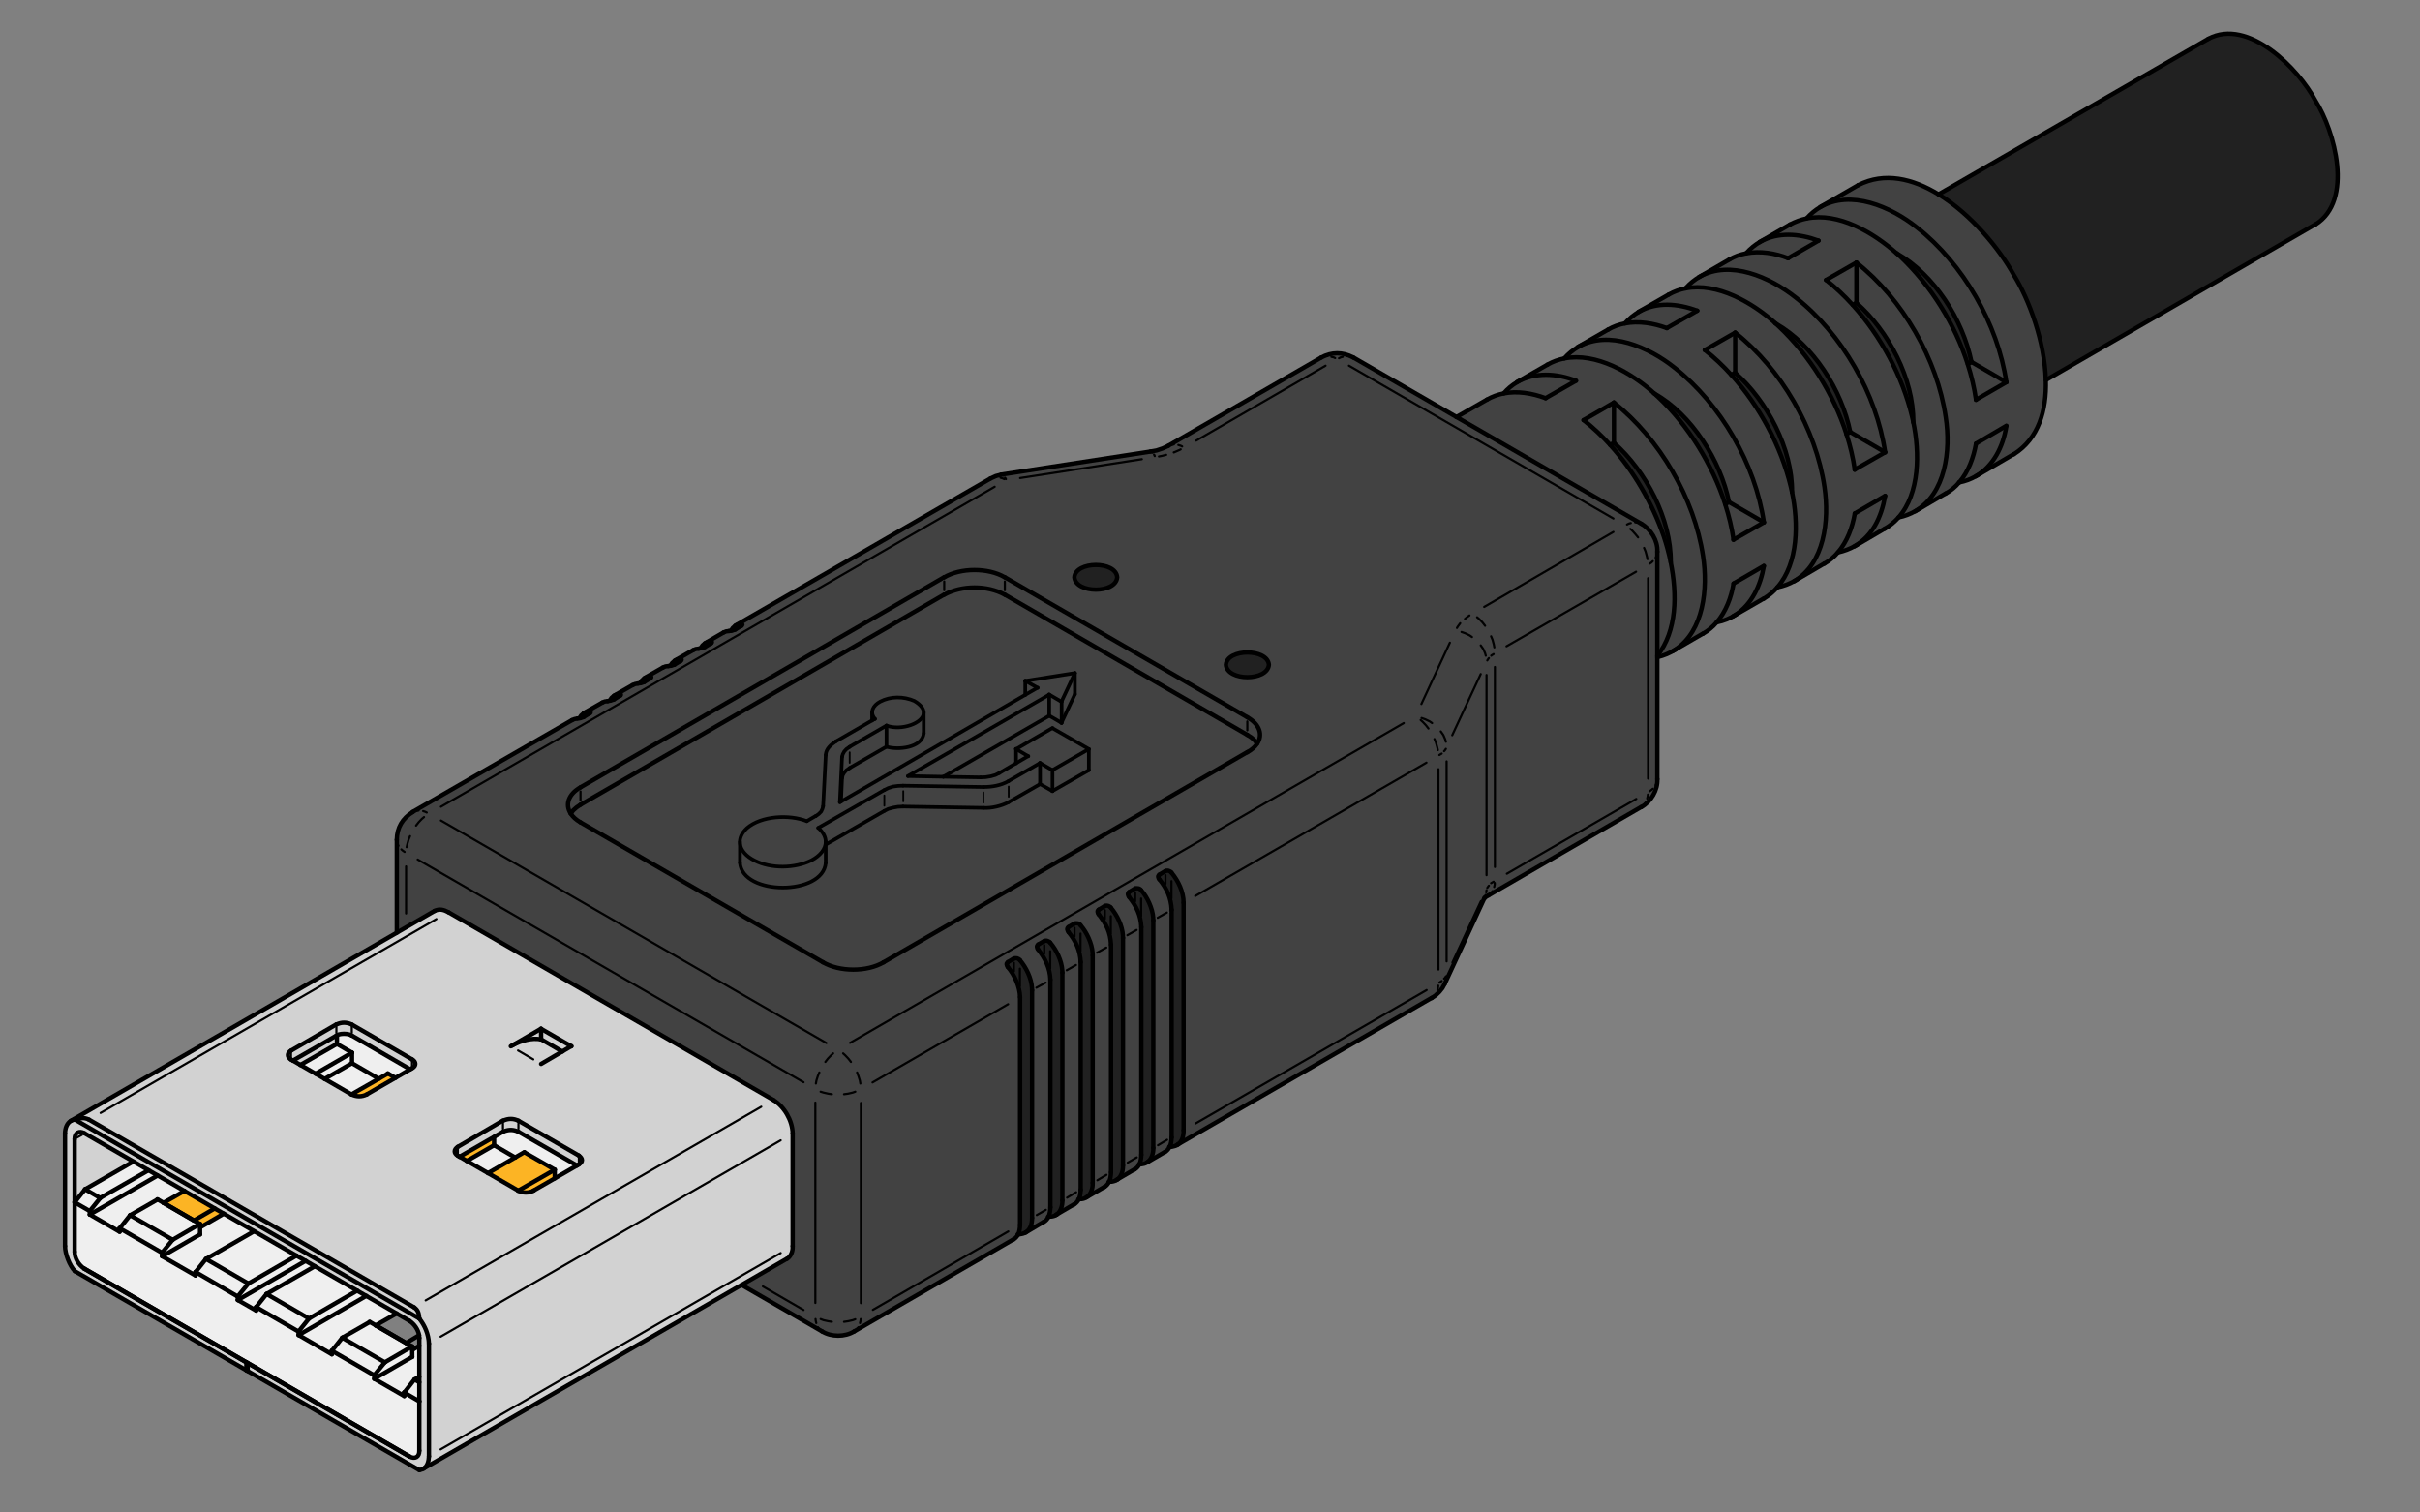 <?xml version="1.0" encoding="UTF-8"?>
<svg width="800" height="500" version="1.0" xmlns="http://www.w3.org/2000/svg" xmlns:cc="http://web.resource.org/cc/" xmlns:dc="http://purl.org/dc/elements/1.1/" xmlns:rdf="http://www.w3.org/1999/02/22-rdf-syntax-ns#">
  <rect width="100%" height="100%" fill="#808080" stroke="none"/>
  <title>USB type-A plug</title>
  <g transform="translate(20.778 10.431)">
    <polygon points="95.583 337.56 95.583 341.04 86.552 346.24 83.543 344.51" fill="#efefef"/>
    <polygon points="95.583 337.56 83.543 344.51 78.532 341.61 90.603 334.68" fill="#efefef"/>
    <polygon points="107.47 344.44 107.46 344.46 104.44 346.19 95.583 341.04 95.583 337.56 90.603 334.68 90.603 331.83 91.142 331.56 92.043 331.38 92.943 331.32 93.903 331.38 94.742 331.56 95.523 331.92 95.532 331.9 114.83 343.07 109.95 345.88" fill="#efefef"/>
    <polygon points="104.44 346.19 95.403 351.36 86.552 346.24 95.583 341.04" fill="#efefef"/>
    <path d="m152.55 370.46-3.03 1.75-6.96-4.051v-2.699l-0.02-0.04 2.96-1.71c0.11-0.051 0.22-0.101 0.32-0.141 0.11-0.05 0.22-0.09 0.33-0.12 1.49-0.52 2.95-0.449 4.45 0.261l0.01-0.011 19.36 11.171-7.37 4.25v-2.86l-10.02-5.76-0.03-0.04z" fill="#efefef"/>
    <polygon points="149.52 372.21 140.55 377.38 133.56 373.35 142.56 368.16" fill="#efefef"/>
    <polygon points="117.84 446.52 117.84 452.82 112.87 449.92 116.22 445.62 116.24 445.6 117.84 444.71" fill="#efefef"/>
    <polygon points="116.24 445.6 116.22 445.62 112.87 449.92 112.86 449.92 112.86 449.93 112.86 451.08 102.96 445.38 115.5 438.12 115.5 435.84 117.84 434.46 117.84 444.71" fill="#efefef"/>
    <polygon points="115.5 435.84 115.5 438.12 102.96 445.38 102.96 444.24 102.92 444.21 106.44 439.92 115.45 434.67 115.5 434.7" fill="#efefef"/>
    <polygon points="103.43 427.71 113.49 433.54 115.45 434.67 106.44 439.92 92.403 431.82 92.353 431.82 92.363 431.81 92.392 431.79 101.46 426.6 101.47 426.58" fill="#efefef"/>
    <polygon points="101.47 426.58 101.46 426.6 92.392 431.79 92.363 431.81 92.353 431.82 88.932 436.12 88.923 436.13 88.923 437.28 77.943 430.92 100.29 417.98 110.34 423.78 103.43 427.71" fill="#efefef"/>
    <polygon points="106.44 439.92 102.92 444.21 88.932 436.12 92.353 431.82 92.403 431.82" fill="#efefef"/>
    <polygon points="100.29 417.98 77.943 430.92 77.943 429.78 77.903 429.76 81.363 425.46 97.282 416.24" fill="#efefef"/>
    <polygon points="97.282 416.24 81.363 425.46 67.383 417.36 67.333 417.36 67.343 417.35 67.372 417.33 83.282 408.18 83.293 408.16" fill="#efefef"/>
    <polygon points="67.343 417.35 67.333 417.36 63.912 421.66 63.903 421.68 63.903 422.82 57.843 419.34 80.242 406.4 83.293 408.16 83.282 408.18 67.372 417.33" fill="#efefef"/>
    <polygon points="81.363 425.46 77.903 429.76 63.912 421.66 67.333 417.36 67.383 417.36" fill="#efefef"/>
    <polygon points="80.242 406.4 57.843 419.34 57.843 418.2 57.802 418.18 61.323 413.88 77.233 404.67" fill="#efefef"/>
    <polygon points="77.233 404.67 61.323 413.88 47.343 405.78 47.293 405.78 47.302 405.77 47.333 405.75 63.242 396.6 63.253 396.59" fill="#efefef"/>
    <polygon points="47.302 405.77 47.293 405.78 43.872 410.08 43.863 410.1 43.863 411.24 32.823 404.88 45.363 397.62 45.363 395.34 53.202 390.79 63.253 396.59 63.242 396.6 47.333 405.75" fill="#efefef"/>
    <polygon points="61.323 413.88 57.802 418.18 43.872 410.08 47.293 405.78 47.343 405.78" fill="#efefef"/>
    <polygon points="45.363 395.34 45.363 397.62 32.823 404.88 32.823 403.74 32.782 403.71 36.302 399.42 45.313 394.17 45.363 394.2" fill="#efefef"/>
    <polygon points="43.353 393.04 45.313 394.17 36.302 399.42 22.262 391.32 22.213 391.32 22.222 391.31 22.253 391.29 31.323 386.1 31.333 386.08 33.293 387.21" fill="#efefef"/>
    <polygon points="31.333 386.08 31.323 386.1 22.253 391.29 22.222 391.31 22.213 391.32 18.793 395.62 18.782 395.63 18.782 396.78 8.943 391.08 8.943 391.05 31.323 378.18 31.333 378.16 40.193 383.28 33.293 387.21" fill="#efefef"/>
    <polygon points="36.302 399.42 32.782 403.71 18.793 395.62 22.213 391.32 22.262 391.32" fill="#efefef"/>
    <polygon points="31.333 378.16 31.323 378.18 8.943 391.05 8.943 389.94 8.903 389.92 12.363 385.62 12.333 385.6 28.323 376.44 28.333 376.43" fill="#efefef"/>
    <polygon points="117.84 446.52 117.84 452.82 112.87 449.92 116.22 445.62 116.24 445.6 117.84 444.71" fill="#efefef"/>
    <polygon points="116.24 445.6 116.22 445.62 112.87 449.92 112.86 449.92 112.86 449.93 112.86 451.08 102.96 445.38 115.5 438.12 115.5 435.84 117.84 434.46 117.84 444.71" fill="#efefef"/>
    <polygon points="67.343 417.35 67.333 417.36 63.912 421.66 63.903 421.68 63.903 422.82 57.843 419.34 80.242 406.4 83.293 408.16 83.282 408.18 67.372 417.33" fill="#efefef"/>
    <polygon points="81.363 425.46 77.903 429.76 63.912 421.66 67.333 417.36 67.383 417.36" fill="#efefef"/>
    <polygon points="80.242 406.4 57.843 419.34 57.843 418.2 57.802 418.18 61.323 413.88 77.233 404.67" fill="#efefef"/>
    <polygon points="77.233 404.67 61.323 413.88 47.343 405.78 47.293 405.78 47.302 405.77 47.333 405.75 63.242 396.6 63.253 396.59" fill="#efefef"/>
    <polygon points="47.302 405.77 47.293 405.78 43.872 410.08 43.863 410.1 43.863 411.24 32.823 404.88 45.363 397.62 45.363 395.34 53.202 390.79 63.253 396.59 63.242 396.6 47.333 405.75" fill="#efefef"/>
    <polygon points="61.323 413.88 57.802 418.18 43.872 410.08 47.293 405.78 47.343 405.78" fill="#efefef"/>
    <polygon points="115.5 435.84 115.5 438.12 102.96 445.38 102.96 444.24 102.92 444.21 106.44 439.92 115.45 434.67 115.5 434.7" fill="#efefef"/>
    <polygon points="103.43 427.71 113.49 433.54 115.45 434.67 106.44 439.92 92.403 431.82 92.353 431.82 92.363 431.81 92.392 431.79 101.46 426.6 101.47 426.58" fill="#efefef"/>
    <polygon points="101.47 426.58 101.46 426.6 92.392 431.79 92.363 431.81 92.353 431.82 88.932 436.12 88.923 436.13 88.923 437.28 77.943 430.92 100.29 417.98 110.34 423.78 103.43 427.71" fill="#efefef"/>
    <polygon points="106.44 439.92 102.92 444.21 88.932 436.12 92.353 431.82 92.403 431.82" fill="#efefef"/>
    <polygon points="100.29 417.98 77.943 430.92 77.943 429.78 77.903 429.76 81.363 425.46 97.282 416.24" fill="#efefef"/>
    <polygon points="97.282 416.24 81.363 425.46 67.383 417.36 67.333 417.36 67.343 417.35 67.372 417.33 83.282 408.18 83.293 408.16" fill="#efefef"/>
    <polygon points="31.333 386.08 31.323 386.1 22.253 391.29 22.222 391.31 22.213 391.32 18.793 395.62 18.782 395.63 18.782 396.78 8.943 391.08 8.943 391.05 31.323 378.18 31.333 378.16 40.193 383.28 33.293 387.21" fill="#efefef"/>
    <polygon points="45.363 395.34 45.363 397.62 32.823 404.88 32.823 403.74 32.782 403.71 36.302 399.42 45.313 394.17 45.363 394.2" fill="#efefef"/>
    <polygon points="36.302 399.42 32.782 403.71 18.793 395.62 22.213 391.32 22.262 391.32" fill="#efefef"/>
    <polygon points="31.333 378.16 31.323 378.18 8.943 391.05 8.943 389.94 8.903 389.92 12.363 385.62 12.333 385.6 28.323 376.44 28.333 376.43" fill="#efefef"/>
    <polygon points="43.353 393.04 45.313 394.17 36.302 399.42 22.262 391.32 22.213 391.32 22.222 391.31 22.253 391.29 31.323 386.1 31.333 386.08 33.293 387.21" fill="#efefef"/>
    <polygon points="28.333 376.43 28.323 376.44 12.333 385.6 7.383 382.74 7.333 382.74 7.343 382.73 7.372 382.71 23.282 373.56 23.302 373.53" fill="#efefef"/>
    <polygon points="12.333 385.6 12.363 385.62 8.903 389.92 3.912 387.04 7.333 382.74 7.383 382.74" fill="#efefef"/>
    <path d="m60.662 439.91-53.58-30.949v0.01l-0.01-0.01c-1.8-1.2-3.17-3.38-3.17-5.58v-16.321l0.01-0.02 4.99 2.88 0.04 0.02v1.14l9.84 5.699v-1.149l0.01-0.01 13.99 8.09 0.04 0.029v1.141l11.04 6.359v-1.14l0.01-0.02 13.93 8.1 0.04 0.02v1.141l6.06 3.479v-1.14l0.01-0.021 13.99 8.101 0.04 0.02v1.141l10.98 6.359v-1.149l0.01-0.01 13.99 8.09 0.04 0.029v1.141l9.9 5.7v-1.15l0.01-0.01 4.97 2.899v16.311c0.05 2.1-1.46 2.899-3.24 1.93l-53.52-30.91-0.42-0.24z" fill="#efefef"/>
    <polygon points="142.56 365.46 142.56 368.16 133.56 373.35 131.16 371.96 142.54 365.42" fill="#fcb424"/>
    <path d="m162.6 376.26v2.86l-7.02 4.039 0.01 0.021c-1.53 0.82-3.52 0.85-5.03-0.01l12.04-6.91z" fill="#fcb424"/>
    <path d="m149.52 372.21 3.03-1.75 0.03 0.04 10.02 5.76-12.04 6.91c-0.01 0-0.01-0.011-0.02-0.011l-9.99-5.779 8.97-5.17z" fill="#fcb424"/>
    <path d="m104.44 346.19 3.02-1.729 0.01-0.021 2.48 1.44-9.51 5.479 0.01 0.021c-1.7 0.819-3.35 0.77-5.05-0.021l9.04-5.169z" fill="#fcb424"/>
    <polygon points="45.313 394.17 43.353 393.04 50.193 389.06 53.202 390.79 45.363 395.34 45.363 394.2" fill="#fcb424"/>
    <polygon points="50.193 389.06 43.353 393.04 33.293 387.21 40.193 383.28 40.202 383.28" fill="#fcb424"/>
    <path d="m117.84 425.46-113.85-65.771c1.69-0.46 3-0.83 4.65 0.01l107.46 62.04c1.441 0.971 1.591 2.11 1.741 3.721z" fill="#d2d2d2"/>
    <path d="m7.083 408.97v-0.01l53.58 30.96v2.64l-56.7-32.76c-1.77-1.91-3.22-5.67-3.24-8.28v-37.33c0.04-1.58 0.57-3.25 1.88-4.05 0.38-0.24 0.83-0.39 1.36-0.45v0.01c0.01 0 0.02-0.01 0.03-0.01l113.85 65.771c1.88 2.41 3.06 5.22 3.18 8.279v37.261c-0.08 1.649-0.46 3.159-1.67 3.989l-0.25 0.141c-0.35 0.21-0.77 0.35-1.26 0.43l-56.76-32.76v-2.65l53.52 30.91c1.78 0.97 3.29 0.17 3.24-1.93v-37.251c0-0.3-0.03-0.601-0.07-0.891-0.32-1.909-1.59-3.71-3.17-4.75l-4.26-2.46-10.05-5.8-3.01-1.74-13.99-8.08-3.05-1.76-3.01-1.729-13.98-8.08-10.05-5.8-3.01-1.73-9.99-5.78h-0.01l-8.86-5.12-3-1.729-5.03-2.9-16.16-9.33c-1.71-1-3.29-0.109-3.24 1.86v37.321c0 2.2 1.37 4.38 3.17 5.58l0.01 8e-3z" fill="#d2d2d2"/>
    <path d="m7.343 382.73-0.01 0.01-3.42 4.301-0.01-0.011v-20.97c-0.05-1.97 1.53-2.86 3.24-1.86l16.16 9.33-0.02 0.03-15.91 9.15-0.03 0.02z" fill="#d2d2d2"/>
    <path d="m145.5 362.76 0.32 0.81c-0.1 0.04-0.21 0.09-0.32 0.141l-2.96 1.71-11.38 6.54-0.66-0.38-0.01 0.01c-1.33-0.82-1.23-2.07 0.07-2.9v0.01l14.52-8.46 0.42 0.721v1.798z" fill="#d2d2d2"/>
    <path d="m150.61 363.7-0.01 0.011c-1.5-0.71-2.96-0.78-4.45-0.261-0.11 0.03-0.22 0.07-0.33 0.12l-0.32-0.81v-1.8l-0.42-0.721 0.39-0.22 0.03 0.04c1.72-0.79 3.38-0.83 5.1 0l19.98 11.521c1.31 0.96 1.42 2.029 0 2.939l-0.61 0.351-19.36-11.17z" fill="#d2d2d2"/>
    <path d="m158.1 333.15v0.03c-3.07-0.63-6.59 0.43-9.36 1.9l9.33-5.421 0.04 0.021-0.01 0.02v3.45z" fill="#d2d2d2"/>
    <polygon points="168.07 335.43 165.09 337.18 158.1 333.15 158.1 329.7 158.11 329.68" fill="#d2d2d2"/>
    <polygon points="90.603 331.83 90.603 334.68 78.532 341.61 76.052 340.18 90.423 331.92" fill="#d2d2d2"/>
    <path d="m90.603 331.8v0.03l-0.18 0.09-14.37 8.26-0.69-0.4-0.01 0.011c-1.25-0.82-1.3-2.08 0.07-2.891l14.61-8.47 0.39 0.67v1.86l0.18 0.84z" fill="#d2d2d2"/>
    <path d="m95.532 331.9-0.01 0.021-0.78-0.36-0.84-0.18-0.96-0.061-0.9 0.061-0.9 0.18-0.54 0.271v-0.03l-0.18-0.84v-1.86l-0.39-0.67 0.36-0.22 0.03-0.011 0.02 0.051c1.71-0.82 3.37-0.79 5.08 0.01l19.92 11.52c1.41 0.73 1.46 2.23 0 2.931l-0.61 0.359-19.3-11.172z" fill="#d2d2d2"/>
    <path d="m165.09 337.18 2.98-1.75-9.96-5.75-0.04-0.021-9.33 5.421c2.77-1.471 6.29-2.53 9.36-1.9v-0.03l6.99 4.03zm4.879 37.691 0.61-0.351c1.42-0.91 1.31-1.979 0-2.939l-19.98-11.521c-1.72-0.83-3.38-0.79-5.1 0l-0.03-0.04-0.39 0.22-14.52 8.46v-0.01c-1.3 0.83-1.4 2.08-0.07 2.9l0.01-0.01 0.66 0.38 2.4 1.39 6.99 4.03 9.99 5.779c0.01 0 0.01 0.011 0.02 0.011 1.51 0.859 3.5 0.83 5.03 0.01l-0.01-0.021 7.02-4.039 7.37-4.249zm-69.52-23.491-0.01-0.021 9.51-5.479 4.88-2.811 0.61-0.359c1.46-0.7 1.41-2.2 0-2.931l-19.92-11.52c-1.71-0.8-3.37-0.83-5.08-0.01l-0.02-0.051-0.03 0.011-0.36 0.22-14.61 8.47c-1.37 0.811-1.32 2.07-0.07 2.891l0.01-0.011 0.69 0.4 2.48 1.43 5.01 2.9 3.01 1.729 8.85 5.12c1.701 0.792 3.351 0.842 5.05 0.022zm-96.46 8.31c-0.01 0-0.02 0.01-0.03 0.01v-0.01c-0.53 0.061-0.98 0.21-1.36 0.45l-0.01-0.02 107.81-62.221 12.48-7.2c1.63-0.79 3.04-0.399 4.56 0.421l107.4 62.039c3.67 2.221 6.32 6.811 6.42 11.101v37.26c0.08 1.561-0.47 3.29-1.83 4.18l-0.03-0.04-15.02 8.671-105.03 60.659c1.21-0.83 1.59-2.34 1.67-3.989v-37.261c-0.12-3.06-1.3-5.869-3.18-8.279-0.15-1.61-0.3-2.75-1.74-3.721l-107.46-62.04c-1.65-0.84-2.96-0.47-4.65-0.01z" fill="#d2d2d2"/>
    <path d="m744.66 22.856c6.4 10.07 12.681 32.98 0.03 40.9l-0.03-0.04-89.1 51.48h-0.04c-0.36-12.65-5.46-26.49-10.58-34.74-4.75-8.66-14.11-20.05-24.88-26.65l89.2-51.41c13.181-7.06 29.831 9.87 35.4 20.46z" fill="#212121"/>
    <path d="m530.24 98.026 10.061-5.75c-6.57-2.45-13.46-2.92-19.19 0.31l-0.03-0.05 9.8-5.6c1.78-1 3.631-1.66 5.521-2.04 10.51-2.07 22.26 4.75 29.89 11.66 0.431 0.4 0.851 0.79 1.25 1.18 9.84 9.35 17.83 22.06 22.101 35.39 1.239 3.86 2.17 7.78 2.729 11.68l10.03-5.73c-2.79-19.17-14.271-39.18-29.521-51.12-8.6-6.84-21.699-12.53-31.689-6.95l-0.01-0.02 9.739-5.63c1.721-1.01 3.591-1.68 5.521-2.04 4.61-0.88 9.6-0.08 13.88 1.61l10.06-5.81c-6.55-2.4-13.439-2.87-19.18 0.34l-0.02-0.03 9.779-5.65c1.801-0.97 3.65-1.63 5.53-2 10.521-2.09 21.86 4.58 29.68 11.49 0.5 0.43 0.98 0.87 1.45 1.31 9.91 9.45 17.851 22.06 22.101 35.41 1.239 3.87 2.159 7.79 2.729 11.72l10.03-5.79c-2.78-19.14-14.29-39.18-29.521-51.12-8.68-6.95-21.989-12.66-32.02-6.74l-0.021-0.04 12.601-7.26c8.67-4.42 18.04-2.18 26.54 3.05 10.77 6.6 20.13 17.99 24.88 26.65 5.12 8.25 10.22 22.09 10.58 34.74 0.3 10.08-2.42 19.4-10.55 24.52l-0.03-0.04-12.54 7.32c5.76-3.35 9.05-9.78 10.08-16.62l-0.03-0.04-9.99 5.86c-0.819 4.6-2.51 9.3-5.569 12.84h-0.011c-1.229 1.46-2.72 2.72-4.47 3.7l-0.03-0.04-10.02 5.88-0.02-0.03c10.05-5.75 11.81-20.12 10.1-31.05-2.75-19.12-14.32-39.19-29.521-51.12l-10.029 5.73-0.05 0.03h0.06c3.1 2.44 6.04 5.21 8.79 8.25 9.39 10.36 16.479 23.72 19.59 36.81 0.15 0.6 0.29 1.22 0.42 1.85 2.12 10.11 2.19 23.56-4.859 31.57-1.261 1.42-2.74 2.67-4.471 3.7l-0.029-0.04-10.021 5.88-0.02-0.04c5.859-3.32 8.81-9.37 10.1-16.58l-0.03-0.04-9.99 5.8c-0.779 4.59-2.52 9.32-5.6 12.89-1.24 1.47-2.72 2.73-4.45 3.71l-0.029-0.04-10.021 5.88-0.02-0.04c10.09-5.7 11.72-20.11 10.1-31.1-2.77-19.1-14.35-39.14-29.52-51.06l-10.03 5.73-0.05 0.03h0.06c3.1 2.43 6.03 5.2 8.76 8.22 9.41 10.37 16.45 23.73 19.62 36.84 0.15 0.61 0.29 1.23 0.42 1.86 2.11 10.12 2.17 23.45-4.85 31.5-1.26 1.44-2.74 2.71-4.48 3.76l-0.029-0.04-9.261 5.35c5.28-3.43 8.19-9.52 9.32-16.09l-0.03-0.04-9.989 5.8c-0.761 4.61-2.521 9.3-5.58 12.84-1.271 1.48-2.78 2.76-4.53 3.76l-0.03-0.04-9.109 5.29c9.43-6.17 10.8-20.2 9.17-30.91-2.88-19.12-14.32-38.73-29.46-50.76l-10.04 5.79 0.02 0.03c3.13 2.46 6.061 5.22 8.771 8.21 7.88 8.67 13.93 19.29 17.689 30.13 0.891 2.65 1.7 5.58 2.32 8.64 2.149 10.57 2.09 22.73-4.42 30.9v-34.44c0.21-3.59-2.19-7.44-5.28-9.18l-61.12-35.29 10.061-5.75c1.779-1.03 3.64-1.69 5.54-2.06 4.569-0.89 9.38-0.07 13.859 1.57l10.061-5.75c-6.48-2.55-13.681-2.9-19.471 0.47l-0.029-0.05 10.08-5.76c1.779-1.01 3.63-1.67 5.52-2.04 10.51-2.08 22.25 4.74 29.88 11.66 0.43 0.39 0.851 0.79 1.26 1.18 9.75 9.18 17.79 22.03 22.07 35.34 1.26 3.9 2.2 7.83 2.771 11.73l10.02-5.73c-2.79-19.2-14.27-39.12-29.52-51.12-8.61-6.87-21.7-12.56-31.681-6.96l-0.04-0.06 9.761-5.58c1.75-1.02 3.609-1.68 5.52-2.04 4.586-0.88 9.487-0.06 13.876 1.55z" fill="#424242"/>
    <path d="m642.45 130.34 0.03 0.04c-1.03 6.84-4.32 13.27-10.08 16.62-1.64 0.95-3.47 1.65-5.51 2.04 3.06-3.54 4.75-8.24 5.569-12.84l9.991-5.86z" fill="#424242"/>
    <path d="m630.95 109.23 11.53 6.69-10.03 5.79c-0.57-3.93-1.49-7.85-2.729-11.72l0.04-0.01 1.17-0.76 0.019 0.01z" fill="#424242"/>
    <path d="m630.95 109.21c-2.88-14-12.21-28.74-24.77-35.95l-0.011 0.01c-7.819-6.91-19.159-13.58-29.68-11.49l-0.01-0.04c1.38-1.54 2.88-2.76 4.46-3.68 10.03-5.92 23.34-0.21 32.02 6.74 15.23 11.94 26.74 31.98 29.521 51.12l-11.53-6.69v-0.02z" fill="#424242"/>
    <path d="m630.93 109.22-1.17 0.76-0.04 0.01c-4.25-13.35-12.19-25.96-22.101-35.41-0.47-0.44-0.95-0.88-1.45-1.31l0.011-0.01c12.56 7.21 21.89 21.95 24.77 35.95l-0.02 0.01z" fill="#212121"/>
    <path d="m622.44 127.5c1.71 10.93-0.05 25.3-10.1 31.05-1.61 0.94-3.44 1.64-5.5 2.07 7.05-8.01 6.979-21.46 4.859-31.57 0.17-14.17-8.25-30.16-18.78-39.35v-13.32c15.2 11.93 26.771 32 29.521 51.12z" fill="#424242"/>
    <path d="m592.92 89.696c10.53 9.19 18.95 25.18 18.78 39.35-0.13-0.63-0.27-1.25-0.42-1.85-3.11-13.09-10.2-26.45-19.59-36.81l0.03-0.03 1.199-0.72v0.06h1e-3z" fill="#212121"/>
    <path d="m602.37 153.5 0.03 0.04c-1.29 7.21-4.24 13.26-10.1 16.58-1.601 0.91-3.431 1.61-5.5 2.08l-0.021-0.01c3.08-3.57 4.82-8.3 5.6-12.89l9.991-5.8z" fill="#424242"/>
    <path d="m590.87 132.39 11.53 6.69-10.03 5.73c-0.56-3.9-1.49-7.82-2.729-11.68l1.21-0.75 0.019 0.01z" fill="#424242"/>
    <path d="m590.87 132.37c-2.75-13.72-12.229-28.79-24.58-35.81-7.63-6.91-19.38-13.73-29.89-11.66 1.479-1.66 3.09-2.94 4.79-3.89 9.99-5.58 23.09 0.11 31.689 6.95 15.25 11.94 26.73 31.95 29.521 51.12l-11.53-6.69v-0.02z" fill="#424242"/>
    <path d="m592.92 76.376v13.26l-1.199 0.72-0.03 0.03c-2.75-3.04-5.69-5.81-8.79-8.25h-0.06l0.05-0.03 10.029-5.73z" fill="#424242"/>
    <path d="m590.85 132.38-1.21 0.75c-4.271-13.33-12.261-26.04-22.101-35.39-0.399-0.39-0.819-0.78-1.25-1.18 12.351 7.02 21.83 22.09 24.58 35.81l-0.019 0.01z" fill="#212121"/>
    <path d="m582.36 150.6c1.62 10.99-0.01 25.4-10.1 31.1-1.61 0.91-3.431 1.6-5.49 2.02 7.02-8.05 6.96-21.38 4.85-31.5 0.19-14.15-8.279-30.21-18.779-39.42v-13.26c15.169 11.92 26.749 31.96 29.519 51.06z" fill="#424242"/>
    <path d="m580.38 69.116-10.06 5.81c-4.28-1.69-9.27-2.49-13.88-1.61 1.46-1.64 3.06-2.92 4.76-3.86 5.741-3.21 12.63-2.74 19.18-0.34z" fill="#424242"/>
    <path d="m552.84 112.8c10.5 9.21 18.97 25.27 18.779 39.42-0.13-0.63-0.27-1.25-0.42-1.86-3.17-13.11-10.21-26.47-19.62-36.84l1.261-0.78v0.06z" fill="#212121"/>
    <path d="m553 192.79c-1.8 1.18-3.89 2.05-6.279 2.51 3.06-3.54 4.819-8.23 5.58-12.84l9.989-5.8 0.03 0.04c-1.129 6.57-4.04 12.66-9.32 16.09z" fill="#424242"/>
    <path d="m550.79 155.55 11.53 6.69-10.02 5.73c-0.57-3.9-1.511-7.83-2.771-11.73h0.01l1.23-0.7 0.021 0.01z" fill="#424242"/>
    <path d="m550.79 155.53c-2.68-13.51-12.35-28.98-24.59-35.81-7.63-6.92-19.37-13.74-29.88-11.66 1.48-1.66 3.1-2.94 4.8-3.9 9.98-5.6 23.07 0.09 31.681 6.96 15.25 12 26.729 31.92 29.52 51.12l-11.53-6.69c-1e-3 -0.01-1e-3 -0.01-1e-3 -0.02z" fill="#424242"/>
    <path d="m552.84 99.536v13.2l-1.261 0.78c-2.729-3.02-5.66-5.79-8.76-8.22h-0.06l0.05-0.03 10.031-5.73z" fill="#424242"/>
    <path d="m550.77 155.54-1.23 0.7h-0.01c-4.28-13.31-12.32-26.16-22.07-35.34-0.409-0.39-0.83-0.79-1.26-1.18 12.24 6.83 21.91 22.3 24.59 35.81l-0.02 0.01z" fill="#212121"/>
    <path d="m532.98 204.36c-1.69 1.09-3.64 1.93-5.88 2.46v-0.48c6.51-8.17 6.569-20.33 4.42-30.9h0.02c0.141-14.3-8.199-30.13-18.779-39.48v-13.32c15.14 12.03 26.58 31.64 29.46 50.76 1.63 10.71 0.26 24.74-9.17 30.91l-0.071 0.05z" fill="#424242"/>
    <path d="m540.3 92.276-10.061 5.75c-4.39-1.61-9.29-2.43-13.88-1.55 1.46-1.65 3.05-2.93 4.75-3.89 5.731-3.23 12.621-2.76 19.191-0.31z" fill="#424242"/>
    <path d="m512.76 135.96c10.58 9.35 18.92 25.18 18.779 39.48h-0.02c-0.62-3.06-1.43-5.99-2.32-8.64-3.76-10.84-9.81-21.46-17.689-30.13l1.25-0.77v0.06z" fill="#212121"/>
    <path d="m115.64 258.03-0.02-0.029 0.05-0.04 52.63-30.32 0.84-0.36 0.96-0.18 0.66-0.08 0.36-0.04 1.02-0.36 1.89-1.18 0.03 0.04c0.18-0.11 0.45-0.23 0.42-0.48v-0.06l-0.12-0.12h-0.3l-1.02 0.18-0.8 0.37-0.04-0.07 6.12-3.48 0.84-0.36 0.96-0.12 0.67-0.12 0.35-0.06 1.02-0.36 1.89-1.18 0.03 0.04c0.45-0.09 0.67-0.7 0-0.6l-1.02 0.12-0.83 0.39-0.01-0.03 6.12-3.48 0.84-0.36 0.96-0.18 0.66-0.08 0.36-0.04 1.02-0.36 1.98-1.2 0.03 0.04c0.33-0.24 0.59-0.6-0.03-0.64l-1.08 0.18-0.8 0.37-0.04-0.07 6.12-3.48 0.84-0.36 0.96-0.12 0.66-0.08 0.36-0.04 1.02-0.36 1.98-1.2 0.03 0.03 0.27-0.27 0.06-0.12v-0.12l-0.12-0.12h-0.24l-1.08 0.12-0.8 0.43-0.04-0.07 6.12-3.48 0.84-0.36 0.96-0.12 0.67-0.12 0.35-0.06 1.02-0.36 1.98-1.2 0.03 0.04c0.28-0.14 0.62-0.64-0.03-0.64l-1.08 0.18-0.83 0.39-0.01-0.03 6.12-3.54 0.84-0.36 0.96-0.12 0.66-0.08 0.36-0.04 1.02-0.36 1.98-1.2 0.03 0.03 0.09-0.09 0.12-0.06 0.12-0.24 0.06-0.06c-0.25-0.22-0.06-0.17-0.42-0.18l-1.08 0.18-0.8 0.37-0.04-0.07 84.3-48.6 1.8-0.84 1.8-0.47 0.06-0.01v-0.01l49.26-7.61 2.04-0.36 1.98-0.66 1.81-0.82-0.01-0.02 50.64-29.22c3.5-1.87 7.06-1.88 10.55-0.04 0.021 0.02 0.05 0.03 0.07 0.04l0.01-0.02 34.09 19.69 61.12 35.29c3.09 1.74 5.49 5.59 5.28 9.18v75.23c0.2 3.649-2.12 7.47-5.25 9.229l-0.03-0.04-50.58 29.28c-0.32 0.09-1.08 0.68-1.32 0.96l-0.02-0.01-13.06 28.21-0.78 1.439-1.021 1.261-1.199 1.14-1.29 0.88-0.03-0.04-83.81 48.41c1.31-0.979 1.82-2.78 1.79-4.61v-75.24c0-3.57-1.76-7.25-4.02-9.96v-0.011c-0.39-0.54-1.39-0.859-1.98-0.47l-0.03-0.04-1.95 1.18-0.06 0.061h-0.06l-0.12 0.18-0.12 0.12-0.06 0.18v0.24l0.06 0.18 0.06 0.24 0.12 0.23 0.18 0.189c2.42 2.98 3.86 6.101 4.02 9.96v0.96h-1.56l-3.06 1.74-1.46 0.04c-0.21-3.14-1.98-6.95-4-9.16-0.37-0.63-1.33-0.819-1.98-0.54l-0.03-0.04-1.46-2.529-20.02 11.55-20.04 11.58 1.47 2.54-0.03 0.02-1.95 1.181-0.36 0.359-0.06 0.18v0.24l0.06 0.181 0.06 0.239 0.12 0.24 0.18 0.24c2.21 2.58 3.94 6.479 4.02 9.899v75.301c-0.05 1.12-0.18 2.189-0.62 3.109-0.33 0.66-0.82 1.25-1.57 1.73l-0.03-0.04-52.62 30.41c-3.06 1.89-7.56 1.89-10.62 0l-26.58-15.351-0.02-0.029 15.02-8.671 0.03 0.04c1.36-0.89 1.91-2.619 1.83-4.18v-37.26c-0.1-4.29-2.75-8.88-6.42-11.101l-107.4-62.039c-1.52-0.82-2.93-1.211-4.56-0.421l-12.48 7.2v-30.72c0.021-3.966 1.871-7.077 5.24-9.147zm52.25 0.49c0.68 1.07 1.76 2.061 3.23 2.9l80.16 46.26c5.45 3.22 14.59 3.24 20.04 0l120.24-69.48 0.03 0.04c1.46-0.82 2.55-1.79 3.239-2.84 1.931-2.91 0.86-6.4-3.27-8.72l-80.15-46.28-0.01 0.02c-0.02-0.01-0.05-0.03-0.07-0.04-5.46-3.19-14.54-3.16-19.97 0.04l-0.03-0.04-0.59 0.34-119.62 69.12c-4.038 2.29-5.129 5.75-3.229 8.68zm230.81-49.18c-0.43-5.43-13.79-5.43-14.22 0 0.48 5.45 13.741 5.45 14.22 0zm-50.159-28.92c-0.36-5.49-13.78-5.4-14.16 0 0.48 5.4 13.72 5.46 14.16 0z" fill="#424242"/>
    <path d="m512.76 122.64v13.26l-1.25 0.77c-2.71-2.99-5.641-5.75-8.771-8.21l-0.02-0.03 10.041-5.79z" fill="#424242"/>
    <path d="m500.22 115.44-10.061 5.75c-4.479-1.64-9.29-2.46-13.859-1.57 1.34-1.55 2.84-2.78 4.449-3.71 5.79-3.37 12.99-3.02 19.471-0.47z" fill="#424242"/>
    <path d="m311.41 186.16-0.01 0.02c-0.02-0.01-0.05-0.02-0.07-0.04-5.81-3.16-14.18-3.13-19.97 0.04l-0.03-0.04 0.03-0.02v-4.32l-0.62-1.08 0.59-0.34 0.03 0.04c5.43-3.2 14.51-3.23 19.97-0.04 0.02 0.01 0.05 0.03 0.07 0.04l0.01-0.02 80.15 46.28c4.13 2.32 5.2 5.81 3.27 8.72l-0.029-0.02-0.841-1.08-1.08-0.96-1.319-0.84-80.151-46.34z" fill="#424242"/>
    <path d="m312.64 254.78-0.01-0.02 10.41-5.97v-0.03l4.07 2.31 0.04 0.03v-0.04l12.02-6.88v-6.98l-10.55-6.07 1.48-2.57 0.01-0.03 0.06 0.03v-0.15l4.39-9.35v-6.99l-16.37 2.58-0.04 0.02v4.6l-60.91 35.28 0.35-7.771 0.22-0.939 0.51-0.86 0.72-0.8 1.02-0.68-0.02-0.03 0.06-0.04 12.18-7.02c3.6 1.19 11.77 0.47 12.31-4.39v-6.87c0-1.21-0.88-2.55-3.09-3.86-3.53-1.55-7.86-1.6-11.31 0.22-2.32 1.24-3.6 3.43-1.76 5.71l-0.9 0.51-12.02 6.95c-1.53 1.01-3.23 2.43-3.32 4.39v0.08l-0.86 16.92-0.22 0.86-0.43 0.93-0.79 0.8-0.97 0.69-0.04-0.04-2.95 1.72c-5.72-2.27-15-1.83-19.8 2.311-1.82 1.7-2.5 3.45-2.3 5.09v6.36c0.78 10.93 27.55 10.93 28.36 0v-6.021l19.37-11.12 1.3-0.649 1.58-0.431 1.66-0.29 1.65-0.069h0.08l26.49 0.43c2.58 0.19 5.98-0.62 8.29-1.85 0.01 0 0.03 0 0.03-0.011zm82.161-19.4 0.029 0.02c-0.689 1.05-1.779 2.02-3.239 2.84l-0.03-0.04-120.24 69.48c-5.45 3.24-14.59 3.22-20.04 0l-80.16-46.26c-1.47-0.84-2.55-1.83-3.23-2.9l0.83-1.06 1.08-0.96 1.32-0.9 120.21-69.46 0.03 0.04c5.79-3.17 14.16-3.2 19.97-0.04 0.02 0.02 0.05 0.03 0.07 0.04l0.01-0.02 80.15 46.34 1.319 0.84 1.08 0.96 0.841 1.08z" fill="#424242"/>
    <path d="m384.48 209.34c0.43-5.43 13.79-5.43 14.22 0-0.48 5.45-13.741 5.45-14.22 0z" fill="#212121"/>
    <path d="m368.7 367.86c-0.58 0.431-1.31 0.721-2.22 0.771l-0.59 0.06c0.46-0.93 0.62-2.02 0.65-3.109v-75.301c-0.16-3.859-1.6-6.979-4.02-9.96l-0.18-0.189-0.12-0.23-0.06-0.24-0.06-0.18v-0.24l0.06-0.18 0.12-0.12 0.12-0.18h0.06l0.06-0.061 1.95-1.18 0.03 0.04c0.59-0.39 1.59-0.07 1.98 0.47v0.011c2.26 2.71 4.02 6.39 4.02 9.96v75.24c0.03 1.83-0.48 3.631-1.79 4.61 1e-3 -2e-3 1e-3 8e-3 -0.01 8e-3z" fill="#212121"/>
    <path d="m365.89 368.69c-0.33 0.681-0.82 1.271-1.54 1.73l-0.03-0.04-5.9 3.439c1.47-0.949 2.14-2.949 2.06-4.76v-75.3c0-0.24 0-0.49-0.02-0.74l1.46-0.04 3.06-1.74h1.56v74.341c-0.03 1.091-0.189 2.18-0.65 3.11z" fill="#424242"/>
    <path d="m360.48 369.06c0.08 1.811-0.59 3.811-2.06 4.76-0.05 0.04-0.11 0.07-0.16 0.101-0.51 0.31-1.11 0.479-1.8 0.479l-0.56 0.05c0.44-0.92 0.57-1.989 0.62-3.109v-75.3c-0.18-3.891-1.61-6.881-4.02-9.9v-0.01c-0.46-0.521-0.65-1.2 0-1.681v0.011l1.95-1.181 0.03 0.04c0.65-0.279 1.61-0.09 1.98 0.54 2.02 2.21 3.79 6.021 4 9.16 0.02 0.25 0.02 0.5 0.02 0.74v75.3z" fill="#212121"/>
    <path d="m355.9 374.45c-0.33 0.66-0.82 1.25-1.57 1.73l-0.03-0.05-5.64 3.3c1.31-0.99 1.85-2.82 1.8-4.61v-75.24c0-0.24-0.01-0.48-0.02-0.721l1.46-0.12 3.06-1.739h1.56v74.34c-0.051 1.121-0.18 2.19-0.62 3.11z" fill="#424242"/>
    <path d="m344.5 289.13-1.97 1.195h-0.06l-0.181 0.182-0.121 0.171-0.06 0.19v0.182l0.121 0.482 0.121 0.231 0.181 0.19c2.513 3.297 3.83 5.831 4.041 10.013v0.965h-1.568l-3.076 1.69-1.468 0.06c-0.221-3.177-2.011-6.937-4.021-9.168-0.382-0.663-1.317-0.823-1.99-0.543l-0.03-0.04 0.03-0.02-1.478-2.554 20.126-11.611 1.468 2.542-1.96 1.187v-0.011c-0.653 0.483-0.462 1.166 0 1.69v0.01c2.423 3.036 3.86 6.042 4.041 9.953v0.965h-1.568l-3.076 1.748-1.468 0.121c-0.211-3.328-1.93-6.796-4.021-9.288l-0.121-0.182-0.181-0.121-0.241-0.121-0.181-0.12-0.241-0.061-0.241-0.06h-0.422l-0.181 0.06-0.151 0.102-0.03 0.01-0.02-0.039z" fill="#424242"/>
    <path d="m348.62 379.46c-0.58 0.439-1.3 0.72-2.18 0.76v-0.01l-0.58 0.06c0.46-0.95 0.61-2.07 0.64-3.17v-75.24c-0.21-4.16-1.52-6.68-4.02-9.96l-0.18-0.189-0.12-0.23-0.12-0.479v-0.181l0.06-0.189 0.12-0.17 0.18-0.181h0.06l1.96-1.189 0.02 0.04 0.03-0.01 0.15-0.101 0.18-0.06h0.42l0.24 0.06 0.24 0.061 0.18 0.119 0.24 0.12 0.18 0.12 0.12 0.181c2.08 2.479 3.79 5.93 4 9.239 0.01 0.24 0.02 0.48 0.02 0.721v75.24c0.05 1.79-0.49 3.62-1.8 4.61l-0.04 0.028z" fill="#212121"/>
    <path d="m345.86 380.27c-0.33 0.67-0.82 1.271-1.55 1.73l-0.03-0.04-5.9 3.439c1.47-0.95 2.14-2.95 2.06-4.77v-75.29c0.01-0.26 0-0.521-0.02-0.78l1.46-0.06 3.06-1.681h1.56v74.28c-0.031 1.102-0.18 2.222-0.64 3.172z" fill="#424242"/>
    <path d="m334.38 180.42c0.38-5.4 13.8-5.49 14.16 0-0.44 5.46-13.68 5.4-14.16 0z" fill="#212121"/>
    <path d="m340.44 380.63c0.08 1.819-0.59 3.819-2.06 4.77-0.05 0.04-0.11 0.07-0.16 0.101-0.51 0.31-1.11 0.479-1.8 0.479l-0.56 0.05c0.44-0.92 0.57-1.989 0.62-3.109v-75.3c-0.17-3.851-1.59-6.931-4.02-9.9v-0.01c-0.43-0.58-0.7-1.17 0-1.681v0.011l1.95-1.181 0.03 0.04c0.67-0.279 1.6-0.12 1.98 0.54 2 2.22 3.78 5.96 4 9.12 0.02 0.26 0.03 0.521 0.02 0.78v75.29z" fill="#212121"/>
    <polygon points="339.17 237.2 339.17 244.18 327.15 251.06 327.15 244.18 327.11 244.16" fill="#424242"/>
    <path d="m248.92 259.35 0.97-0.69 0.79-0.8 0.43-0.93 0.22-0.86 0.86-16.92v-0.08c0.09-1.959 1.79-3.38 3.32-4.39l12.02-6.95 0.9-0.51c-1.84-2.28-0.56-4.47 1.76-5.71 3.45-1.82 7.78-1.77 11.31-0.22 2.21 1.31 3.09 2.65 3.09 3.86 0 3.53-7.51 6.08-12.31 4.28l-12.18 7.02-0.06 0.03 0.02 0.03-1.02 0.69-0.72 0.79-0.51 0.94-0.22 0.86-0.72 14.979 0.37-0.22 60.91-35.28 4.04-2.34-4-2.28 16.37-2.58-4.45 9.47-4.03-2.36-0.01 0.02-46.67 26.89-0.06 0.04h0.07l11.66 0.22h0.02l12.3 0.21 1.65-0.07 1.73-0.29 1.51-0.43 1.3-0.649 5.54-3.25 3.97-2.33-3.94-2.351 11.96-6.95 0.04 0.05 1.47 0.84 10.55 6.07-12.06 6.959-4.06-2.369-0.01 0.02-10.41 5.97 0.01 0.021c0 0.01-0.02 0.01-0.03 0.01-2.5 1.42-5.44 1.92-8.29 1.92l-0.98-0.01-25.51-0.42h-0.08l-1.65 0.07-1.66 0.22-1.58 0.5-1.3 0.649-0.78 0.44-21.04 12.05-0.07 0.03h0.08c1.69 1.52 2.43 3.1 2.43 4.6 0 2.4-1.87 4.63-4.74 6.13-5.47 2.7-13.25 2.83-18.72 0.08-2.73-1.35-4.64-3.38-4.89-5.64-0.2-1.64 0.48-3.39 2.3-5.09 4.8-4.141 14.08-4.58 19.8-2.311l2.95-1.72 0.04 0.042z" fill="#424242"/>
    <path d="m335.91 385.96c-0.335 0.669-0.831 1.267-1.592 1.754l-0.03-0.051-5.718 3.345c1.318-1.014 1.896-2.96 1.825-4.674v-76.338c0-0.232-0.01-0.476-0.02-0.7l1.48-0.091 3.102-1.763h1.581v75.365c-0.052 1.135-0.183 2.219-0.629 3.152z" fill="#424242"/>
    <path d="m324.52 300.43-2.022 1.166c-0.196 0.206-0.361 0.309-0.433 0.619v0.187l0.124 0.494 0.124 0.237 0.186 0.195c2.383 3.054 4.034 6.336 4.147 10.276v0.99h-1.609l-3.157 1.734-1.506 0.134c-0.227-3.446-1.95-6.934-4.127-9.543v-0.011c-0.485-0.567-1.351-0.845-2.043-0.485l-0.031-0.041 0.031-0.021-1.517-2.62 20.675-11.947 1.517 2.62-0.031 0.021-2.012 1.218v-0.011c-0.722 0.527-0.444 1.136 0 1.734v0.01c2.507 3.064 3.972 6.242 4.147 10.214v0.99h-1.609l-3.157 1.794-1.506 0.093c-0.217-3.353-2.002-7.067-4.127-9.502l-0.124-0.186-0.186-0.124-0.495-0.248-0.186-0.062-0.248-0.062h-0.433l-0.186 0.062-0.155 0.103-0.031 0.011-0.021-0.041z" fill="#424242"/>
    <polygon points="334.56 212.07 334.56 219.06 330.17 228.41 330.17 221.58 330.11 221.54" fill="#424242"/>
    <path d="m328.51 391.08c-0.57 0.42-1.26 0.68-2.11 0.649v0.01l-0.58 0.101c0.46-0.97 0.62-2.141 0.64-3.16v-75.24c-0.11-3.819-1.71-7-4.02-9.96l-0.18-0.189-0.12-0.23-0.12-0.479v-0.181c0.07-0.3 0.23-0.399 0.42-0.6l1.96-1.13 0.02 0.04 0.03-0.011 0.15-0.1 0.18-0.06h0.42l0.24 0.06 0.18 0.06 0.48 0.24 0.18 0.12 0.12 0.18c2.06 2.36 3.79 5.96 4 9.21 0.01 0.221 0.02 0.461 0.02 0.69v75.3c0.07 1.69-0.5 3.61-1.8 4.61-0.01 0.02-0.02 0.02-0.04 0.02-0.019 0.019-0.05 0.039-0.07 0.05z" fill="#212121"/>
    <polygon points="330.11 221.54 330.17 221.58 330.17 228.41 330.11 228.53 328.65 227.66 326.07 226.16 326.07 219.2 326.08 219.18" fill="#424242"/>
    <polygon transform="matrix(1.017 0 0 1.017 -4.996 -4.056)" points="327.11 230.24 315.15 237.19 315.12 237.2 315.12 241.87 309.58 245.12 308.28 245.77 306.77 246.2 305.04 246.49 303.39 246.56 291.09 246.35 326.07 226.19 326.07 226.16 328.65 227.66 330.11 228.53 330.1 228.56 328.62 231.13 327.15 230.29" fill="#424242"/>
    <polygon points="327.11 244.16 327.15 244.18 327.15 251.06 327.11 251.07 323.04 248.76 323.04 241.81 323.05 241.79" fill="#424242"/>
    <path d="m325.82 391.84c-0.33 0.7-0.83 1.29-1.55 1.68l-0.03-0.04-5.99 3.561-0.01-0.011c1.56-0.92 2.18-2.83 2.16-4.819v-75.29c0-0.24-0.01-0.471-0.02-0.71l1.46-0.13 3.06-1.681h1.56v74.28c-0.02 1.02-0.181 2.191-0.64 3.16z" fill="#424242"/>
    <polygon points="326.07 226.16 326.07 226.19 291.09 246.35 291.07 246.35 279.41 246.13 279.34 246.13 279.4 246.09 326.07 219.2" fill="#424242"/>
    <path d="m312.63 254.76 0.01 0.02c0 0.011-0.02 0.011-0.03 0.011-2.31 1.229-5.71 2.04-8.29 1.85v-6.91c2.85 0 5.79-0.5 8.29-1.92 0.01 0 0.03 0 0.03-0.01l-0.01-0.021 10.41-5.97v6.98l-10.41 5.97z" fill="#424242"/>
    <polygon points="322.19 216.93 318.15 219.27 318.15 214.67 318.19 214.65" fill="#424242"/>
    <path d="m320.4 392.21c0.02 1.989-0.6 3.899-2.16 4.819-0.52 0.29-1.13 0.48-1.86 0.53l-0.56 0.05c0.44-0.92 0.57-1.989 0.62-3.109v-75.301c-0.08-3.42-1.81-7.319-4.02-9.899l-0.18-0.24-0.12-0.24-0.06-0.239-0.06-0.181v-0.24l0.06-0.18 0.36-0.359 1.95-1.181 0.03 0.04c0.67-0.35 1.51-0.08 1.98 0.47v0.011c2.11 2.529 3.78 5.91 4 9.25 0.01 0.239 0.02 0.47 0.02 0.71v75.289z" fill="#212121"/>
    <polygon points="319.09 239.54 315.12 241.87 315.12 237.2 315.15 237.19" fill="#424242"/>
    <polygon transform="matrix(1.048 0 0 1.048 -12.975 -12.13)" points="304.32 254.91 304.32 256.64 277.83 256.21 277.75 256.21 276.1 256.28 274.44 256.57 272.86 257 271.56 255.92 271.56 252.54 270.78 251.18 271.56 250.74 272.86 250.09 274.44 249.59 276.1 249.37 277.75 249.3 277.83 249.3 303.34 249.72 304.32 249.73 304.32 251.53" fill="#424242"/>
    <path d="m291.36 184.68v1.44l-0.03 0.02-120.21 69.46-1.32 0.9-1.08 0.96-0.83 1.06c-1.9-2.93-0.81-6.39 3.23-8.68l119.62-69.12 0.62 1.08v2.88z" fill="#424242"/>
    <path d="m284.59 225.15v6.87c-0.54 4.86-8.71 5.58-12.31 4.39v-6.98c4.8 1.8 12.31-0.75 12.31-4.28z" fill="#424242"/>
    <path d="m252.28 267.82h-0.01c0-1.552-0.766-3.187-2.514-4.759h-0.083l0.072-0.031 21.769-12.468 0.807 1.407v3.497l1.345 1.117-1.345 0.671-20.041 11.505v-0.941z" fill="#424242"/>
    <polygon points="260.06 236.51 260.04 236.48 260.1 236.45 272.28 229.43 272.28 236.41 260.1 243.43 260.04 243.47 260.06 243.5 259.04 244.18 258.32 244.98 257.81 245.84 257.59 246.78 257.24 254.55 256.87 254.77 257.59 239.79 257.81 238.93 258.32 237.99 259.04 237.2" fill="#424242"/>
    <path d="m252.19 268.77v6.021c-0.81 10.93-27.58 10.93-28.36 0v-6.36c0.25 2.26 2.16 4.29 4.89 5.64 5.47 2.75 13.25 2.62 18.72-0.08 2.87-1.5 4.74-3.729 4.74-6.13h0.01v0.909z" fill="#424242"/>
    <g fill="none" stroke="#000" stroke-linecap="round" stroke-linejoin="round" stroke-miterlimit="10">
      <polyline points="169.98 374.88 169.97 374.87 150.61 363.7 150.54 363.66" stroke-width="1.44"/>
      <polyline points="145.5 363.71 142.54 365.42 131.16 371.96 131.1 372" stroke-width="1.44"/>
      <path d="m150.6 363.71c-1.5-0.71-2.96-0.78-4.45-0.261-0.11 0.03-0.22 0.07-0.33 0.12-0.1 0.04-0.21 0.09-0.32 0.141" stroke-width="1.44"/>
      <path d="m145.5 360.06c1.72-0.79 3.38-0.83 5.1 0" stroke-width="1.44"/>
      <polyline points="130.56 368.7 145.08 360.24 145.47 360.02 145.5 360" stroke-width="1.44"/>
      <path d="m130.56 371.63c-0.03-0.01-0.05-0.021-0.07-0.04-1.33-0.82-1.23-2.07 0.07-2.9" stroke-width="1.44"/>
      <polyline points="150.54 383.16 140.55 377.38 133.56 373.35 131.16 371.96 130.5 371.58" stroke-width="1.44"/>
      <path d="m155.64 383.16c-0.02 0.011-0.03 0.021-0.05 0.021-1.53 0.82-3.52 0.85-5.03-0.01-0.01 0-0.01-0.011-0.02-0.011" stroke-width="1.44"/>
      <line x1="150.6" x2="170.58" y1="360.06" y2="371.58" stroke-width="1.44"/>
      <polyline points="170.58 374.52 169.97 374.87 162.6 379.12 155.58 383.16" stroke-width="1.44"/>
      <path d="m170.58 371.58c1.31 0.96 1.42 2.029 0 2.939" stroke-width="1.44"/>
      <line x1="60.662" x2="7.083" y1="439.92" y2="408.96" stroke-width="1.44"/>
      <polyline points="60.662 442.56 60.662 439.92 60.662 439.91 60.662 439.85" stroke-width="1.44"/>
      <polyline points="61.083 440.16 61.083 442.56 61.083 442.8" stroke-width="1.44"/>
      <line x1="60.662" x2="61.083" y1="442.56" y2="442.56" stroke-width="1.44"/>
      <line x1="61.083" x2="117.84" y1="442.8" y2="475.56" stroke-width="1.44"/>
      <line x1="130.56" x2="130.56" y1="370.86" y2="369.42" stroke-width=".72"/>
      <line x1="145.5" x2="145.5" y1="362.76" y2="360.96" stroke-width=".72"/>
      <line x1="150.6" x2="150.6" y1="362.76" y2="360.96" stroke-width=".72"/>
      <line x1="170.58" x2="170.58" y1="373.74" y2="372.3" stroke-width=".72"/>
      <polyline points="168.12 335.46 168.07 335.43 158.11 329.68 158.07 329.66 158.04 329.63" stroke-width="1.44"/>
      <polyline points="165.12 337.2 165.09 337.18 158.1 333.15 158.04 333.12" stroke-width="1.44"/>
      <polyline points="148.52 335.21 148.74 335.08 158.07 329.66 158.1 329.63" stroke-width="1.44"/>
      <path d="m158.1 333.18c-3.07-0.63-6.59 0.43-9.36 1.9-0.08 0.04-0.15 0.079-0.22 0.119-0.15 0.08-0.3 0.171-0.44 0.25" stroke-width="1.44"/>
      <polyline points="158.1 329.7 158.1 333.15 158.1 333.18" stroke-width="1.44"/>
      <polyline points="158.1 341.28 165.09 337.18 168.07 335.43 168.12 335.4" stroke-width="1.44"/>
      <line x1="155.52" x2="150.48" y1="339.78" y2="336.84" stroke-width=".72"/>
      <path d="m117.84 425.46c1.88 2.41 3.06 5.22 3.18 8.279" stroke-width="1.44"/>
      <line x1="8.642" x2="116.1" y1="359.7" y2="421.74" stroke-width="1.44"/>
      <polyline points="117.84 431.88 117.84 434.46 117.84 444.71 117.84 446.52 117.84 452.82" stroke-width="1.44"/>
      <line x1="3.963" x2="60.662" y1="409.8" y2="442.56" stroke-width="1.44"/>
      <path d="m3.963 409.8c-1.77-1.91-3.22-5.67-3.24-8.28" stroke-width="1.44"/>
      <line x1="114.6" x2="61.023" y1="471.06" y2="440.1" stroke-width="1.44"/>
      <line x1="3.903" x2="3.903" y1="387" y2="366.12" stroke-width="1.44"/>
      <line x1="121.02" x2="121.02" y1="433.74" y2="471" stroke-width="1.44"/>
      <path d="m119.1 475.13c-0.35 0.21-0.77 0.35-1.26 0.43" stroke-width="1.44"/>
      <path d="m121.02 471c-0.08 1.649-0.46 3.159-1.67 3.989" stroke-width="1.44"/>
      <line x1=".722" x2=".722" y1="401.52" y2="364.26" stroke-width="1.44"/>
      <path d="m0.722 364.26v-0.07c0.04-1.58 0.57-3.25 1.88-4.05 0.38-0.24 0.83-0.39 1.36-0.45" stroke-width="1.44"/>
      <path d="m114.6 426.24c1.58 1.04 2.85 2.841 3.17 4.75 0.04 0.29 0.07 0.591 0.07 0.891" stroke-width="1.44"/>
      <polyline points="40.202 383.28 50.193 389.06 53.202 390.79 63.253 396.59 77.233 404.67 80.242 406.4 83.293 408.16 97.282 416.24 100.29 417.98 110.34 423.78 114.6 426.24" stroke-width="1.44"/>
      <polyline points="7.142 364.2 23.302 373.53 28.333 376.43 31.333 378.16 40.193 383.28" stroke-width="1.44"/>
      <path d="m3.903 366.12v-0.061c-0.05-1.97 1.53-2.86 3.24-1.86" stroke-width="1.44"/>
      <polyline points="122.88 290.7 110.4 297.9 2.593 360.12 2.583 360.12" stroke-width="1.44"/>
      <path d="m122.88 290.7c1.63-0.79 3.04-0.399 4.56 0.421" stroke-width="1.44"/>
      <polyline points="119.1 475.13 119.35 474.99 224.38 414.33 239.4 405.66" stroke-width="1.44"/>
      <path d="m241.26 401.52c0.08 1.561-0.47 3.29-1.83 4.18-0.01 0.011-0.02 0.011-0.03 0.021" stroke-width="1.44"/>
      <path d="m234.84 353.16c3.67 2.221 6.32 6.811 6.42 11.101" stroke-width="1.44"/>
      <line x1="241.26" x2="241.26" y1="364.26" y2="401.52" stroke-width="1.44"/>
      <line x1="127.44" x2="234.84" y1="291.12" y2="353.16" stroke-width="1.44"/>
      <line x1="6.302" x2="4.682" y1="364.74" y2="365.63" stroke-width=".72"/>
      <path d="m116.1 421.74c1.44 0.971 1.59 2.11 1.74 3.721" stroke-width="1.44"/>
      <line x1="237.3" x2="124.86" y1="403.8" y2="468.71" stroke-width=".72"/>
      <line x1="123.48" x2="12.483" y1="293.4" y2="357.48" stroke-width=".72"/>
      <polyline points="117.84 425.46 3.992 359.69 3.903 359.63" stroke-width="1.44"/>
      <path d="m3.963 359.7c0.01 0 0.02-0.01 0.03-0.01 1.69-0.46 3-0.83 4.65 0.01" stroke-width="1.44"/>
      <line x1="237.3" x2="124.86" y1="366.54" y2="431.46" stroke-width=".72"/>
      <line x1="230.88" x2="119.94" y1="355.44" y2="419.46" stroke-width=".72"/>
      <polyline points="114.84 343.08 114.83 343.07 95.532 331.9 95.463 331.86" stroke-width="1.44"/>
      <polyline points="90.423 331.92 76.052 340.18 76.023 340.2" stroke-width="1.44"/>
      <polyline points="95.523 331.92 94.742 331.56 93.903 331.38 92.943 331.32 92.043 331.38 91.142 331.56 90.603 331.83 90.423 331.92" stroke-width="1.44"/>
      <path d="m90.423 328.26c0.01 0 0.01-0.01 0.02-0.01 1.71-0.82 3.37-0.79 5.08 0.01" stroke-width="1.44"/>
      <polyline points="115.44 342.71 114.83 343.07 109.95 345.88 100.44 351.36" stroke-width="1.44"/>
      <path d="m115.44 339.78c1.41 0.73 1.46 2.23 0 2.931" stroke-width="1.44"/>
      <line x1="95.523" x2="115.44" y1="328.26" y2="339.78" stroke-width="1.44"/>
      <polyline points="75.423 336.9 90.032 328.43 90.392 328.21 90.423 328.2" stroke-width="1.44"/>
      <path d="m100.5 351.36c-0.02 0.011-0.03 0.021-0.05 0.021-1.7 0.819-3.35 0.77-5.05-0.021" stroke-width="1.44"/>
      <path d="m75.423 339.84c-0.02-0.021-0.05-0.03-0.07-0.05-1.25-0.82-1.3-2.08 0.07-2.891" stroke-width="1.44"/>
      <polyline points="95.403 351.36 86.552 346.24 83.543 344.51 78.532 341.61 76.052 340.18 75.363 339.78" stroke-width="1.44"/>
      <line x1="75.423" x2="75.423" y1="339.06" y2="337.56" stroke-width=".72"/>
      <line x1="90.423" x2="90.423" y1="330.96" y2="329.1" stroke-width=".72"/>
      <line x1="95.523" x2="95.523" y1="330.96" y2="329.1" stroke-width=".72"/>
      <line x1="115.44" x2="115.44" y1="341.94" y2="340.44" stroke-width=".72"/>
      <line x1="338.38" x2="344.28" y1="385.4" y2="381.96" stroke-width="1.44"/>
      <polyline points="470.76 121.68 460.7 127.43 460.68 127.44" stroke-width="1.44"/>
      <line x1="198.36" x2="192.24" y1="210.24" y2="213.72" stroke-width="1.44"/>
      <line x1="471.24" x2="521.82" y1="285.6" y2="256.32" stroke-width="1.44"/>
      <path d="m521.82 256.38c0.01-0.01 0.021-0.01 0.03-0.021 3.13-1.76 5.45-5.58 5.25-9.229" stroke-width="1.44"/>
      <line x1="655.56" x2="744.66" y1="115.2" y2="63.716" stroke-width="1.44"/>
      <polyline points="527.1 247.13 527.1 206.82 527.1 206.34 527.1 171.96" stroke-width="1.44"/>
      <path d="m527.1 171.96v-0.06c0.21-3.59-2.19-7.44-5.28-9.18" stroke-width="1.44"/>
      <polyline points="642.48 115.92 632.45 121.71 632.4 121.74" stroke-width="1.44"/>
      <polyline points="632.46 136.2 642.45 130.34 642.48 130.32" stroke-width="1.44"/>
      <polyline points="550.92 75.356 541.18 80.986 540.84 81.176" stroke-width="1.44"/>
      <line x1="368.71" x2="452.52" y1="367.85" y2="319.44" stroke-width="1.44"/>
      <line x1="368.28" x2="368.7" y1="368.1" y2="367.86" stroke-width="1.44"/>
      <line x1="224.4" x2="250.98" y1="414.36" y2="429.71" stroke-width="1.44"/>
      <path d="m250.98 429.71c3.06 1.89 7.56 1.89 10.62 0" stroke-width="1.44"/>
      <polyline points="452.52 319.5 452.55 319.48 453.84 318.6 455.04 317.46 456.06 316.2 456.84 314.76" stroke-width="1.44"/>
      <polyline points="456.84 314.76 469.9 286.55 470.04 286.26" stroke-width="1.44"/>
      <polyline points="521.82 162.72 460.7 127.43 426.61 107.74 426.54 107.7" stroke-width="1.44"/>
      <path d="m469.92 286.56c0.24-0.28 1-0.87 1.32-0.96" stroke-width="1.44"/>
      <line x1="572.28" x2="582.3" y1="181.74" y2="175.86" stroke-width="1.44"/>
      <polyline points="168.3 227.64 115.67 257.96 115.62 258" stroke-width="1.44"/>
      <path d="m115.68 258c-0.01 0.01-0.03 0.02-0.04 0.029-3.37 2.07-5.22 5.181-5.24 9.15" stroke-width="1.44"/>
      <line x1="110.4" x2="110.4" y1="267.18" y2="297.9" stroke-width="1.44"/>
      <polyline points="359.52 138.84 310.26 146.45 310.2 146.46" stroke-width="1.44"/>
      <polyline points="310.26 146.46 310.2 146.47 308.4 146.94 306.6 147.78" stroke-width="1.44"/>
      <polyline points="365.4 136.98 365.35 137 363.54 137.82 361.56 138.48 359.52 138.84" stroke-width="1.44"/>
      <line x1="415.98" x2="365.34" y1="107.76" y2="136.98" stroke-width="1.44"/>
      <path d="m426.6 107.76c-0.021-0.01-0.05-0.02-0.07-0.04-3.49-1.84-7.05-1.83-10.55 0.04" stroke-width="1.44"/>
      <line x1="328.62" x2="334.26" y1="391.01" y2="387.71" stroke-width="1.44"/>
      <polyline points="328.2 391.26 328.51 391.08 328.58 391.04" stroke-width="1.44"/>
      <line x1="490.8" x2="480.72" y1="110.1" y2="115.86" stroke-width="1.44"/>
      <line x1="208.38" x2="202.26" y1="204.48" y2="207.96" stroke-width="1.44"/>
      <polyline points="709.26 2.396 620.06 53.806 620.04 53.816" stroke-width="1.44"/>
      <line x1="632.4" x2="644.94" y1="147" y2="139.68" stroke-width="1.44"/>
      <polyline points="570.96 63.776 561.18 69.426 560.88 69.596" stroke-width="1.44"/>
      <line x1="358.42" x2="364.32" y1="373.82" y2="370.38" stroke-width="1.44"/>
      <polyline points="552.18 193.26 553 192.79 562.26 187.44" stroke-width="1.44"/>
      <line x1="178.32" x2="172.2" y1="221.82" y2="225.3" stroke-width="1.44"/>
      <polyline points="318.18 397.08 318.25 397.04 324.24 393.48" stroke-width="1.44"/>
      <polyline points="510.84 98.516 501.08 104.1 500.76 104.28" stroke-width="1.44"/>
      <line x1="218.4" x2="212.28" y1="198.66" y2="202.2" stroke-width="1.44"/>
      <line x1="33.302" x2="43.323" y1="387.24" y2="393.06" stroke-width="1.44"/>
      <polyline points="43.323 393.06 43.353 393.04 50.193 389.06 50.222 389.04" stroke-width="1.44"/>
      <polyline points="109.98 345.9 109.95 345.88 107.47 344.44 107.4 344.4" stroke-width="1.44"/>
      <polyline points="40.202 383.28 40.193 383.28 33.293 387.21 33.242 387.24" stroke-width="1.44"/>
      <polyline points="107.46 344.46 104.44 346.19 95.403 351.36" stroke-width="1.44"/>
      <line x1="103.44" x2="113.46" y1="427.74" y2="433.56" stroke-width="1.44"/>
      <polyline points="113.46 433.56 113.49 433.54 117.77 430.99 117.78 430.98" stroke-width="1.44"/>
      <polyline points="110.34 423.78 103.43 427.71 103.38 427.74" stroke-width="1.44"/>
      <line x1="152.58" x2="162.6" y1="370.5" y2="376.26" stroke-width="1.44"/>
      <polyline points="162.6 376.26 150.56 383.17 150.48 383.21" stroke-width="1.44"/>
      <polyline points="140.52 377.4 140.55 377.38 149.52 372.21 152.55 370.46 152.55 370.45 152.58 370.44" stroke-width="1.44"/>
      <polyline points="162.6 376.26 162.6 379.12 162.6 379.13" stroke-width="1.44"/>
      <line x1="142.56" x2="142.56" y1="365.46" y2="368.16" stroke-width="1.44"/>
      <polyline points="45.363 395.34 53.202 390.79 53.222 390.78" stroke-width="1.44"/>
      <line x1="18.782" x2="18.782" y1="395.63" y2="396.78" stroke-width="1.44"/>
      <line x1="32.823" x2="32.823" y1="403.74" y2="404.88" stroke-width="1.44"/>
      <polyline points="45.363 394.2 45.363 395.34 45.363 397.62 45.363 397.68" stroke-width="1.44"/>
      <polyline points="36.302 399.42 45.313 394.17 45.363 394.13" stroke-width="1.44"/>
      <line x1="22.213" x2="22.202" y1="391.32" y2="391.32" stroke-width="1.44"/>
      <polyline points="31.323 386.1 22.253 391.29 22.222 391.31" stroke-width="1.44"/>
      <line x1="57.843" x2="57.843" y1="418.2" y2="419.34" stroke-width="1.44"/>
      <line x1="32.823" x2="45.363" y1="404.88" y2="397.62" stroke-width="1.44"/>
      <polyline points="45.363 394.2 45.313 394.17 43.353 393.04 33.293 387.21 31.333 386.08 31.262 386.04" stroke-width="1.44"/>
      <line x1="43.863" x2="43.863" y1="410.1" y2="411.24" stroke-width="1.44"/>
      <polyline points="61.323 413.88 77.233 404.67 77.282 404.63" stroke-width="1.44"/>
      <line x1="47.293" x2="47.282" y1="405.78" y2="405.78" stroke-width="1.44"/>
      <polyline points="63.242 396.6 47.333 405.75 47.302 405.77" stroke-width="1.44"/>
      <line x1="117.84" x2="116.24" y1="444.71" y2="445.6" stroke-width="1.44"/>
      <polyline points="57.843 419.34 80.242 406.4 80.282 406.38" stroke-width="1.44"/>
      <polyline points="112.86 451.08 112.86 449.93 112.86 449.92 112.86 449.88" stroke-width="1.44"/>
      <polyline points="142.56 368.16 149.52 372.21 149.58 372.24" stroke-width="1.44"/>
      <polyline points="43.863 410.1 43.872 410.08 47.293 405.78 47.302 405.77 47.343 405.71" stroke-width="1.44"/>
      <line x1="22.262" x2="36.302" y1="391.32" y2="399.42" stroke-width="1.44"/>
      <polyline points="36.302 399.42 32.782 403.71 32.762 403.74" stroke-width="1.44"/>
      <polyline points="18.782 395.63 18.793 395.62 22.213 391.32 22.222 391.31 22.262 391.26" stroke-width="1.44"/>
      <polyline points="7.383 382.74 12.333 385.6 12.363 385.62" stroke-width="1.44"/>
      <polyline points="106.44 439.92 102.92 444.21 102.9 444.24" stroke-width="1.44"/>
      <line x1="92.363" x2="92.403" y1="431.81" y2="431.76" stroke-width="1.44"/>
      <polyline points="88.923 436.13 88.932 436.12 92.353 431.82" stroke-width="1.44"/>
      <line x1="67.383" x2="81.363" y1="417.36" y2="425.46" stroke-width="1.44"/>
      <polyline points="81.363 425.46 77.903 429.76 77.883 429.78" stroke-width="1.44"/>
      <line x1="67.343" x2="67.383" y1="417.35" y2="417.3" stroke-width="1.44"/>
      <polyline points="63.903 421.68 63.912 421.66 67.333 417.36" stroke-width="1.44"/>
      <line x1="47.343" x2="61.323" y1="405.78" y2="413.88" stroke-width="1.44"/>
      <polyline points="61.323 413.88 57.802 418.18 57.782 418.2" stroke-width="1.44"/>
      <polyline points="117.84 452.82 112.87 449.92 112.86 449.92 112.8 449.88" stroke-width="1.44"/>
      <polyline points="112.86 449.93 112.87 449.92 116.22 445.62 116.24 445.6 116.28 445.56" stroke-width="1.44"/>
      <polyline points="8.943 389.94 8.903 389.92 3.912 387.04 3.903 387.03 3.843 387" stroke-width="1.44"/>
      <polyline points="32.823 403.74 32.782 403.71 18.793 395.62 18.722 395.58" stroke-width="1.44"/>
      <polyline points="57.843 418.2 57.802 418.18 43.872 410.08 43.802 410.04" stroke-width="1.44"/>
      <polyline points="77.943 429.78 77.903 429.76 63.912 421.66 63.843 421.62" stroke-width="1.44"/>
      <polyline points="102.96 444.24 102.92 444.21 88.932 436.12 88.863 436.08" stroke-width="1.44"/>
      <line x1="92.403" x2="106.44" y1="431.82" y2="439.92" stroke-width="1.44"/>
      <line x1="116.28" x2="117.84" y1="445.62" y2="446.52" stroke-width="1.44"/>
      <line x1="7.333" x2="7.323" y1="382.74" y2="382.74" stroke-width="1.44"/>
      <polyline points="23.282 373.56 7.372 382.71 7.343 382.73" stroke-width="1.44"/>
      <polyline points="90.603 334.68 78.532 341.61 78.483 341.63" stroke-width="1.44"/>
      <path d="m117.84 469.13c0.05 2.1-1.46 2.899-3.24 1.93" stroke-width="1.44"/>
      <polyline points="114.6 471.06 61.083 440.15 60.662 439.91 7.083 408.96" stroke-width="1.44"/>
      <line x1="117.84" x2="117.84" y1="452.82" y2="469.13" stroke-width="1.44"/>
      <path d="m7.142 409.02c-0.02-0.02-0.04-0.03-0.06-0.05l-0.01-0.01c-1.8-1.2-3.17-3.38-3.17-5.58" stroke-width="1.44"/>
      <polyline points="3.903 403.38 3.903 403.37 3.903 387.06 3.903 387.03 3.903 387" stroke-width="1.44"/>
      <line x1="32.823" x2="43.863" y1="404.88" y2="411.24" stroke-width="1.44"/>
      <line x1="77.943" x2="88.923" y1="430.92" y2="437.28" stroke-width="1.44"/>
      <polyline points="31.323 378.18 8.943 391.05 8.883 391.08" stroke-width="1.44"/>
      <polyline points="95.583 341.04 86.552 346.24 86.523 346.26" stroke-width="1.44"/>
      <polyline points="28.323 376.44 12.333 385.6 12.302 385.62" stroke-width="1.44"/>
      <polyline points="95.583 337.56 83.543 344.51 83.523 344.52" stroke-width="1.44"/>
      <polyline points="8.943 389.94 8.943 391.05 8.943 391.08" stroke-width="1.44"/>
      <line x1="8.943" x2="18.782" y1="391.08" y2="396.78" stroke-width="1.44"/>
      <line x1="102.96" x2="112.86" y1="445.38" y2="451.08" stroke-width="1.44"/>
      <polyline points="95.583 341.04 104.44 346.19 104.46 346.2" stroke-width="1.44"/>
      <line x1="95.583" x2="95.583" y1="337.56" y2="341.04" stroke-width="1.44"/>
      <line x1="90.603" x2="95.583" y1="334.68" y2="337.56" stroke-width="1.44"/>
      <polyline points="90.603 331.8 90.603 331.83 90.603 334.68" stroke-width="1.44"/>
      <polyline points="12.363 385.62 8.903 389.92 8.883 389.94" stroke-width="1.44"/>
      <polyline points="3.903 387.06 3.912 387.04 7.333 382.74 7.343 382.73 7.383 382.68" stroke-width="1.44"/>
      <line x1="88.923" x2="88.923" y1="436.13" y2="437.28" stroke-width="1.44"/>
      <line x1="115.5" x2="117.84" y1="435.84" y2="434.46" stroke-width="1.44"/>
      <line x1="102.96" x2="102.96" y1="444.24" y2="445.38" stroke-width="1.44"/>
      <polyline points="115.5 434.7 115.5 435.84 115.5 438.12 115.5 438.18" stroke-width="1.44"/>
      <polyline points="106.44 439.92 115.45 434.67 115.5 434.63" stroke-width="1.44"/>
      <polyline points="115.5 434.7 115.45 434.67 113.49 433.54 103.43 427.71 101.47 426.58 101.4 426.54" stroke-width="1.44"/>
      <polyline points="101.46 426.6 92.392 431.79 92.363 431.81 92.353 431.82 92.343 431.82" stroke-width="1.44"/>
      <line x1="77.943" x2="77.943" y1="429.78" y2="430.92" stroke-width="1.44"/>
      <polyline points="83.282 408.18 67.372 417.33 67.343 417.35 67.333 417.36 67.323 417.36" stroke-width="1.44"/>
      <polyline points="81.363 425.46 97.282 416.24 97.323 416.21" stroke-width="1.44"/>
      <polyline points="77.943 430.92 100.29 417.98 100.32 417.96" stroke-width="1.44"/>
      <line x1="102.96" x2="115.5" y1="445.38" y2="438.12" stroke-width="1.44"/>
      <line x1="57.843" x2="63.903" y1="419.34" y2="422.82" stroke-width="1.44"/>
      <line x1="63.903" x2="63.903" y1="421.68" y2="422.82" stroke-width="1.44"/>
      <polyline points="142.56 368.16 133.56 373.35 133.5 373.38" stroke-width="1.44"/>
      <path d="m348.54 180.42c-0.44 5.46-13.68 5.4-14.16 0 0.379-5.4 13.799-5.49 14.16 0z" stroke-width="1.44"/>
      <line x1="224.22" x2="224.22" y1="196.32" y2="196.02" stroke-width=".72"/>
      <polyline points="366.54 365.58 366.54 291.24 366.54 290.34" stroke-width="1.44"/>
      <path d="m366.54 290.34v-0.061c-0.16-3.859-1.6-6.979-4.02-9.96" stroke-width="1.44"/>
      <path d="m366.48 278.04c2.26 2.71 4.02 6.39 4.02 9.96" stroke-width="1.44"/>
      <path d="m364.32 370.44c0.01-0.01 0.02-0.01 0.03-0.02 0.72-0.46 1.21-1.05 1.54-1.73 0.46-0.93 0.62-2.02 0.65-3.109" stroke-width="1.44"/>
      <path d="m370.5 363.24c0.03 1.83-0.48 3.631-1.79 4.61 0 0 0 0.01-0.01 0.01-0.58 0.431-1.31 0.721-2.22 0.771" stroke-width="1.44"/>
      <path d="m356.52 296.04c-0.18-3.891-1.61-6.881-4.02-9.9" stroke-width="1.44"/>
      <path d="m354.3 376.2c0.01-0.01 0.02-0.01 0.03-0.02 0.75-0.48 1.24-1.07 1.57-1.73 0.44-0.92 0.57-1.989 0.62-3.109" stroke-width="1.44"/>
      <path d="m360.48 369.06c0.08 1.811-0.59 3.811-2.06 4.76-0.05 0.04-0.11 0.07-0.16 0.101-0.51 0.31-1.11 0.479-1.8 0.479" stroke-width="1.44"/>
      <polyline points="326.4 391.74 325.82 391.84 325.68 391.86" stroke-width="1.44"/>
      <polyline points="336.42 385.98 335.86 386.03 335.7 386.04" stroke-width="1.44"/>
      <polyline points="356.46 374.4 355.9 374.45 355.74 374.46" stroke-width="1.44"/>
      <polyline points="346.44 380.21 345.86 380.27 345.72 380.28" stroke-width="1.44"/>
      <polyline points="366.48 368.63 365.89 368.69 365.76 368.7" stroke-width="1.44"/>
      <path d="m320.4 392.21c0.02 1.989-0.6 3.899-2.16 4.819-0.52 0.29-1.13 0.48-1.86 0.53" stroke-width="1.44"/>
      <polyline points="316.38 397.56 315.82 397.61 315.66 397.62" stroke-width="1.44"/>
      <path d="m314.22 399.36c0.01-0.01 0.02-0.01 0.03-0.02 0.75-0.48 1.24-1.07 1.57-1.73 0.44-0.92 0.57-1.989 0.62-3.109" stroke-width="1.44"/>
      <path d="m384.48 209.34c0.43-5.43 13.79-5.43 14.22 0-0.48 5.45-13.741 5.45-14.22 0z" stroke-width="1.44"/>
      <line x1="592.32" x2="602.34" y1="170.16" y2="164.28" stroke-width="1.44"/>
      <path d="m476.28 119.64c0.01-0.01 0.01-0.01 0.021-0.02 1.34-1.55 2.84-2.78 4.449-3.71 5.79-3.37 12.99-3.02 19.471-0.47" stroke-width="1.44"/>
      <polyline points="208.38 204.48 209.22 204.12 210.18 204" stroke-width="1.44"/>
      <polyline points="170.1 227.1 170.76 227.02 171.12 226.98 172.14 226.62" stroke-width="1.44"/>
      <polyline points="172.14 226.62 174.03 225.44 174.06 225.42" stroke-width="1.44"/>
      <path d="m174.06 225.48c0.18-0.11 0.45-0.23 0.42-0.48v-0.06l-0.12-0.12h-0.3" stroke-width="1.44"/>
      <polyline points="180.12 221.34 180.79 221.22 181.14 221.16 182.16 220.8" stroke-width="1.44"/>
      <path d="m184.08 219.66c0.45-0.09 0.67-0.7 0-0.6" stroke-width="1.44"/>
      <polyline points="190.14 215.52 190.8 215.44 191.16 215.4 192.18 215.04" stroke-width="1.44"/>
      <path d="m194.16 213.9c0.01-0.01 0.02-0.02 0.03-0.02 0.33-0.24 0.59-0.6-0.03-0.64" stroke-width="1.44"/>
      <polyline points="200.16 209.76 200.82 209.68 201.18 209.64 202.2 209.28" stroke-width="1.44"/>
      <polyline points="204.18 208.14 204.21 208.11 204.48 207.84 204.54 207.72 204.54 207.6 204.48 207.54 204.42 207.48 204.18 207.48" stroke-width="1.44"/>
      <polyline points="210.18 204 210.85 203.88 211.2 203.82 212.22 203.46" stroke-width="1.44"/>
      <path d="m214.2 202.32c0.01 0 0.02-0.01 0.03-0.02 0.28-0.14 0.62-0.64-0.03-0.64" stroke-width="1.44"/>
      <path d="m224.22 196.56 0.12-0.12 0.12-0.06 0.12-0.24 0.06-0.06c-0.25-0.22-0.06-0.17-0.42-0.18" stroke-width="1.44"/>
      <polyline points="220.2 198.18 220.86 198.1 221.22 198.06 222.24 197.7" stroke-width="1.44"/>
      <line x1="364.98" x2="361.92" y1="291.24" y2="292.98" stroke-width=".72"/>
      <polyline points="362.52 280.32 362.34 280.13 362.22 279.9 362.16 279.66 362.1 279.48 362.1 279.24 362.16 279.06 362.28 278.94 362.4 278.76 362.46 278.76 362.52 278.7" stroke-width="1.44"/>
      <line x1="366.48" x2="366.48" y1="286.56" y2="280.86" stroke-width=".72"/>
      <line x1="366.48" x2="366.48" y1="367.98" y2="366.84" stroke-width=".72"/>
      <polyline points="370.5 363.24 370.5 288.06 370.5 288" stroke-width="1.44"/>
      <line x1="362.04" x2="365.04" y1="368.16" y2="366.36" stroke-width=".72"/>
      <path d="m364.5 277.56c0.59-0.39 1.59-0.07 1.98 0.47" stroke-width="1.44"/>
      <line x1="331.98" x2="334.98" y1="385.5" y2="383.7" stroke-width=".72"/>
      <line x1="342" x2="345" y1="379.74" y2="377.94" stroke-width=".72"/>
      <line x1="263.82" x2="263.82" y1="354.18" y2="420.36" stroke-width=".72"/>
      <line x1="248.76" x2="248.76" y1="420.3" y2="354.06" stroke-width=".72"/>
      <line x1="244.86" x2="117.3" y1="347.34" y2="273.71" stroke-width=".72"/>
      <line x1="267.78" x2="312.54" y1="422.58" y2="396.66" stroke-width=".72"/>
      <line x1="321.96" x2="324.96" y1="391.26" y2="389.52" stroke-width=".72"/>
      <line x1="352.02" x2="355.02" y1="373.92" y2="372.18" stroke-width=".72"/>
      <line x1="454.74" x2="454.74" y1="310.08" y2="243.84" stroke-width=".72"/>
      <polyline points="453.9 318.12 453.3 318.9 453 319.13" stroke-width=".72"/>
      <polyline points="454.68 315.42 454.62 315.96 454.44 316.74" stroke-width=".72"/>
      <line x1="374.46" x2="450.84" y1="360.96" y2="316.86" stroke-width=".72"/>
      <line x1="364.5" x2="364.5" y1="281.76" y2="278.88" stroke-width=".72"/>
      <path d="m348.62 379.46c-0.58 0.439-1.3 0.72-2.18 0.76" stroke-width="1.44"/>
      <path d="m350.46 374.82c0.05 1.79-0.49 3.62-1.8 4.61" stroke-width="1.44"/>
      <line x1="350.46" x2="350.46" y1="374.82" y2="299.64" stroke-width="1.44"/>
      <polyline points="356.52 371.34 356.52 297 356.52 296.1 356.52 296.04" stroke-width="1.44"/>
      <line x1="354.48" x2="354.48" y1="287.52" y2="284.7" stroke-width=".72"/>
      <line x1="360.48" x2="360.48" y1="369.06" y2="293.82" stroke-width="1.44"/>
      <line x1="352.5" x2="352.5" y1="285.66" y2="284.82" stroke-width=".72"/>
      <path d="m354.48 283.32c0.65-0.279 1.61-0.09 1.98 0.54" stroke-width="1.44"/>
      <polyline points="362.52 278.7 364.47 277.52 364.5 277.5" stroke-width="1.44"/>
      <path d="m352.5 286.13c-0.46-0.521-0.65-1.2 0-1.681" stroke-width="1.44"/>
      <line x1="356.46" x2="356.46" y1="292.38" y2="286.62" stroke-width=".72"/>
      <line x1="356.46" x2="356.46" y1="373.8" y2="372.66" stroke-width=".72"/>
      <line x1="362.52" x2="362.52" y1="279.9" y2="279.06" stroke-width=".72"/>
      <path d="m356.46 283.86c2.02 2.21 3.79 6.021 4 9.16 0.02 0.25 0.02 0.5 0.02 0.74v0.06" stroke-width="1.44"/>
      <line x1="391.56" x2="391.56" y1="231" y2="228.06" stroke-width=".72"/>
      <polyline points="525.6 250.32 525.12 250.74 524.52 251.16" stroke-width=".72"/>
      <polyline points="527.04 247.92 526.98 248.1 526.62 249.06 526.56 249.12" stroke-width=".72"/>
      <polyline points="523.2 254.94 522.6 255.78 522.3 255.96" stroke-width=".72"/>
      <polyline points="523.98 252.24 523.92 252.78 523.74 253.56" stroke-width=".72"/>
      <polyline points="522.72 170.7 523.2 171.84 523.62 173.4 523.86 174.42" stroke-width=".72"/>
      <polyline points="518.16 164.4 518.82 165 519.9 166.2 520.74 167.22" stroke-width=".72"/>
      <polyline points="471.42 282.36 471.3 282.48 470.88 283.08" stroke-width=".72"/>
      <line x1="472.98" x2="472.14" y1="281.04" y2="281.52" stroke-width=".72"/>
      <polyline points="525.6 175.08 525.12 175.56 524.52 175.92" stroke-width=".72"/>
      <polyline points="527.04 172.68 526.98 172.92 526.62 173.82 526.56 173.94" stroke-width=".72"/>
      <polyline points="518.34 162.48 517.68 162.66 517.08 162.96" stroke-width=".72"/>
      <polyline points="521.1 162.42 520.92 162.36 519.9 162.24 519.78 162.24" stroke-width=".72"/>
      <polyline points="472.62 284.16 471.96 285 471.72 285.18" stroke-width=".72"/>
      <polyline points="473.34 281.46 473.34 282 473.16 282.78" stroke-width=".72"/>
      <polyline points="468.72 202.92 469.56 204.12 470.16 205.5 470.4 206.34" stroke-width=".72"/>
      <polyline points="462.36 198.48 463.56 198.9 465.06 199.62 465.84 200.16" stroke-width=".72"/>
      <line x1="455.82" x2="455.04" y1="313.86" y2="314.4" stroke-width=".72"/>
      <polyline points="457.2 312.36 456.84 312.9 456.6 313.08" stroke-width=".72"/>
      <polyline points="472.14 199.92 472.62 201.06 473.04 202.62 473.22 203.58" stroke-width=".72"/>
      <polyline points="467.52 193.62 468.24 194.22 469.32 195.36 470.16 196.44" stroke-width=".72"/>
      <polyline points="471.42 207.12 471.3 207.24 470.88 207.9" stroke-width=".72"/>
      <polyline points="472.98 205.8 472.2 206.28 472.2 206.34" stroke-width=".72"/>
      <line x1="457.14" x2="456.9" y1="313.86" y2="314.46" stroke-width=".72"/>
      <line x1="457.44" x2="457.38" y1="312.3" y2="313.02" stroke-width=".72"/>
      <line x1="470.34" x2="470.1" y1="285.42" y2="286.02" stroke-width=".72"/>
      <line x1="470.64" x2="470.52" y1="283.86" y2="284.58" stroke-width=".72"/>
      <polyline points="254.22 426.54 253.02 426.35 251.46 426 250.5 425.63" stroke-width=".72"/>
      <polyline points="261.96 425.7 261.12 426 259.56 426.35 258.24 426.54" stroke-width=".72"/>
      <polyline points="453.42 233.88 453.9 235.02 454.32 236.52 454.56 237.54" stroke-width=".72"/>
      <polyline points="448.86 227.58 449.52 228.18 450.6 229.32 451.44 230.4" stroke-width=".72"/>
      <polyline points="262.98 428.34 262.38 429.12 262.14 429.35" stroke-width=".72"/>
      <polyline points="263.76 425.63 263.7 426.18 263.52 426.96" stroke-width=".72"/>
      <polyline points="249.6 428.34 250.2 429.12 250.5 429.35" stroke-width=".72"/>
      <polyline points="248.82 425.63 248.88 426.18 249.06 426.96" stroke-width=".72"/>
      <line x1="455.82" x2="455.04" y1="238.68" y2="239.16" stroke-width=".72"/>
      <polyline points="457.2 237.12 456.84 237.66 456.6 237.9" stroke-width=".72"/>
      <polyline points="455.52 231.36 456.36 232.56 456.96 233.94 457.2 234.78" stroke-width=".72"/>
      <polyline points="449.16 226.92 450.36 227.34 451.86 228.06 452.64 228.6" stroke-width=".72"/>
      <polyline points="254.22 351.3 253.02 351.12 251.46 350.76 250.5 350.46" stroke-width=".72"/>
      <polyline points="261.96 350.46 261.12 350.76 259.56 351.12 258.24 351.3" stroke-width=".72"/>
      <polyline points="250.08 344.1 249.6 345.24 249.12 346.74 248.94 347.76" stroke-width=".72"/>
      <polyline points="254.64 337.8 253.98 338.4 252.9 339.54 252.06 340.62" stroke-width=".72"/>
      <polyline points="262.56 344.1 262.98 345.24 263.46 346.74 263.64 347.76" stroke-width=".72"/>
      <polyline points="257.94 337.8 258.6 338.4 259.68 339.54 260.52 340.62" stroke-width=".72"/>
      <polyline points="260.22 334.32 312.93 303.88 332.97 292.3 352.99 280.75 353.02 280.73 443.28 228.6" stroke-width=".72"/>
      <line x1="124.98" x2="252.42" y1="260.82" y2="334.38" stroke-width=".72"/>
      <line x1="469.86" x2="512.58" y1="190.2" y2="165.42" stroke-width=".72"/>
      <polyline points="461.94 195.6 461.1 196.74 460.86 197.16" stroke-width=".72"/>
      <polyline points="465 193.02 464.4 193.44 463.5 194.16" stroke-width=".72"/>
      <line x1="449.1" x2="458.52" y1="222.3" y2="202.02" stroke-width=".72"/>
      <line x1="512.58" x2="425.16" y1="160.98" y2="110.46" stroke-width=".72"/>
      <line x1="520.08" x2="477.24" y1="178.56" y2="203.22" stroke-width=".72"/>
      <line x1="473.4" x2="473.4" y1="210.06" y2="276.18" stroke-width=".72"/>
      <line x1="477.36" x2="520.14" y1="278.4" y2="253.68" stroke-width=".72"/>
      <line x1="334.92" x2="331.86" y1="308.58" y2="310.32" stroke-width=".72"/>
      <line x1="324.9" x2="321.84" y1="314.4" y2="316.08" stroke-width=".72"/>
      <line x1="468.72" x2="459.3" y1="212.4" y2="232.62" stroke-width=".72"/>
      <line x1="457.44" x2="457.44" y1="241.26" y2="307.38" stroke-width=".72"/>
      <line x1="470.64" x2="470.64" y1="278.88" y2="212.7" stroke-width=".72"/>
      <line x1="459.36" x2="468.78" y1="307.74" y2="287.46" stroke-width=".72"/>
      <line x1="524.04" x2="524.04" y1="246.96" y2="180.72" stroke-width=".72"/>
      <line x1="354.96" x2="351.9" y1="297" y2="298.74" stroke-width=".72"/>
      <line x1="312.48" x2="267.66" y1="321.54" y2="347.4" stroke-width=".72"/>
      <line x1="450.78" x2="374.34" y1="241.68" y2="285.78" stroke-width=".72"/>
      <path d="m314.4 306.48c0.67-0.35 1.51-0.08 1.98 0.47" stroke-width="1.44"/>
      <polyline points="312.42 307.62 314.37 306.44 314.4 306.42" stroke-width="1.44"/>
      <polyline points="312.42 309.3 312.24 309.06 312.12 308.82 312.06 308.58 312 308.4 312 308.16 312.06 307.98 312.42 307.62" stroke-width="1.44"/>
      <line x1="306.6" x2="222.3" y1="147.78" y2="196.38" stroke-width="1.44"/>
      <path d="m316.38 306.96c2.11 2.529 3.78 5.91 4 9.25 0.01 0.239 0.02 0.47 0.02 0.71" stroke-width="1.44"/>
      <path d="m316.44 319.2c-0.08-3.42-1.81-7.319-4.02-9.899" stroke-width="1.44"/>
      <line x1="171.12" x2="251.28" y1="261.42" y2="307.68" stroke-width="1.44"/>
      <path d="m251.28 307.68c5.45 3.22 14.59 3.24 20.04 0" stroke-width="1.44"/>
      <line x1="271.32" x2="391.56" y1="307.68" y2="238.2" stroke-width="1.44"/>
      <path d="m391.56 238.26c0.01-0.01 0.02-0.01 0.03-0.02 1.46-0.82 2.55-1.79 3.239-2.84 1.931-2.91 0.86-6.4-3.27-8.72" stroke-width="1.44"/>
      <polyline points="391.56 226.68 311.41 180.4 311.34 180.36" stroke-width="1.44"/>
      <polyline points="394.8 235.38 393.96 234.3 392.88 233.34 391.56 232.5" stroke-width="1.44"/>
      <polyline points="391.56 232.5 311.41 186.16 311.34 186.12" stroke-width="1.44"/>
      <line x1="316.38" x2="316.38" y1="315.54" y2="309.78" stroke-width=".72"/>
      <line x1="316.38" x2="316.38" y1="396.9" y2="395.76" stroke-width=".72"/>
      <line x1="314.4" x2="314.4" y1="310.68" y2="307.86" stroke-width=".72"/>
      <polyline points="320.4 392.21 320.4 316.98 320.4 316.92" stroke-width="1.44"/>
      <line x1="312.42" x2="312.42" y1="308.82" y2="307.98" stroke-width=".72"/>
      <polyline points="114.78 265.98 114.3 267.12 113.88 268.62 113.64 269.63" stroke-width=".72"/>
      <polyline points="119.4 259.68 118.68 260.28 117.6 261.42 116.76 262.5" stroke-width=".72"/>
      <line x1="231.42" x2="244.86" y1="414.84" y2="422.63" stroke-width=".72"/>
      <path d="m326.4 301.2c2.06 2.36 3.79 5.96 4 9.21 0.01 0.221 0.02 0.461 0.02 0.69" stroke-width="1.44"/>
      <polyline points="322.44 301.8 324.4 300.67 324.42 300.66" stroke-width="1.44"/>
      <polyline points="316.44 394.5 316.44 319.26 316.44 319.2" stroke-width="1.44"/>
      <line x1="124.98" x2="308.04" y1="256.26" y2="150.48" stroke-width=".72"/>
      <polyline points="530.88 86.936 521.08 92.536 520.8 92.696" stroke-width="1.44"/>
      <line x1="174.06" x2="174.06" y1="225.24" y2="224.94" stroke-width=".72"/>
      <line x1="113.46" x2="113.46" y1="291.54" y2="276" stroke-width=".72"/>
      <line x1="316.44" x2="356.7" y1="147.6" y2="141.36" stroke-width=".72"/>
      <polyline points="364.74 139.92 363.3 140.28 362.34 140.46" stroke-width=".72"/>
      <polyline points="369.54 138.12 369.06 138.36 367.26 139.14 367.26 139.08" stroke-width=".72"/>
      <line x1="374.64" x2="417.42" y1="135.24" y2="110.46" stroke-width=".72"/>
      <polyline points="111.9 270.36 112.38 270.78 112.98 271.2" stroke-width=".72"/>
      <polyline points="110.46 267.96 110.52 268.13 110.88 269.1 110.94 269.16" stroke-width=".72"/>
      <polyline points="117.6 257.52 116.58 257.63 116.28 257.76" stroke-width=".72"/>
      <polyline points="120.3 258.18 119.82 257.94 119.1 257.7" stroke-width=".72"/>
      <polyline points="182.16 220.8 184.05 219.62 184.08 219.6" stroke-width="1.44"/>
      <polyline points="184.08 219.06 183.06 219.18 182.23 219.57 182.16 219.6 181.38 220.26 180.78 221.16" stroke-width="1.44"/>
      <line x1="184.08" x2="184.08" y1="219.48" y2="219.12" stroke-width=".72"/>
      <line x1="192.18" x2="194.16" y1="215.04" y2="213.84" stroke-width="1.44"/>
      <line x1="194.16" x2="194.16" y1="213.66" y2="213.36" stroke-width=".72"/>
      <line x1="261.6" x2="314.22" y1="429.71" y2="399.3" stroke-width="1.44"/>
      <polyline points="214.2 201.66 213.12 201.84 212.29 202.23 212.22 202.26 211.44 202.92 210.84 203.82" stroke-width="1.44"/>
      <polyline points="218.4 198.66 219.24 198.3 220.2 198.18" stroke-width="1.44"/>
      <polyline points="178.32 221.82 179.16 221.46 180.12 221.34" stroke-width="1.44"/>
      <polyline points="188.34 216.06 189.18 215.7 190.14 215.52" stroke-width="1.44"/>
      <polyline points="194.16 213.24 193.08 213.42 192.28 213.79 192.28 213.8 192.18 213.84 191.4 214.5 190.8 215.4" stroke-width="1.44"/>
      <line x1="214.2" x2="214.2" y1="202.08" y2="201.78" stroke-width=".72"/>
      <line x1="212.22" x2="214.2" y1="203.46" y2="202.26" stroke-width="1.44"/>
      <line x1="204.18" x2="204.18" y1="207.9" y2="207.54" stroke-width=".72"/>
      <polyline points="204.18 207.48 203.1 207.6 202.3 208.03 202.2 208.08 201.42 208.74 200.82 209.64" stroke-width="1.44"/>
      <line x1="202.2" x2="204.18" y1="209.28" y2="208.08" stroke-width="1.44"/>
      <line x1="171.12" x2="171.12" y1="254.1" y2="251.21" stroke-width=".72"/>
      <line x1="291.36" x2="291.36" y1="184.68" y2="181.8" stroke-width=".72"/>
      <line x1="311.4" x2="311.4" y1="184.68" y2="181.8" stroke-width=".72"/>
      <polyline points="367.26 136.5 366.3 136.62 366 136.74" stroke-width=".72"/>
      <polyline points="370.02 137.16 369.54 136.92 368.76 136.68" stroke-width=".72"/>
      <polyline points="417.9 107.28 416.88 107.4 416.58 107.52" stroke-width=".72"/>
      <polyline points="420.6 107.94 420.12 107.7 419.34 107.52" stroke-width=".72"/>
      <polyline points="423.12 107.52 422.46 107.7 421.86 108" stroke-width=".72"/>
      <polyline points="425.88 107.46 425.7 107.4 424.68 107.28 424.62 107.28" stroke-width=".72"/>
      <polyline points="308.46 147.3 307.5 147.42 307.2 147.54" stroke-width=".72"/>
      <polyline points="311.22 147.96 310.74 147.72 309.96 147.48" stroke-width=".72"/>
      <polyline points="360.24 139.2 360.12 139.08 359.94 138.96 359.82 138.9" stroke-width=".72"/>
      <polyline points="360.96 140.34 360.78 139.92 360.72 139.86" stroke-width=".72"/>
      <polyline points="310.98 146.82 310.86 146.7 310.68 146.58 310.56 146.52" stroke-width=".72"/>
      <polyline points="311.76 147.96 311.52 147.54 311.46 147.48" stroke-width=".72"/>
      <path d="m330.42 386.4c0.07 1.69-0.5 3.61-1.8 4.61-0.01 0.02-0.02 0.02-0.04 0.02-0.02 0.021-0.05 0.04-0.07 0.051-0.57 0.42-1.26 0.68-2.11 0.649" stroke-width="1.44"/>
      <path d="m324.24 393.54c0.01-0.011 0.02-0.011 0.03-0.021 0.72-0.39 1.22-0.979 1.55-1.68 0.46-0.97 0.62-2.141 0.64-3.16" stroke-width="1.44"/>
      <path d="m322.44 303.48-0.18-0.189-0.12-0.23-0.12-0.479v-0.181c0.07-0.3 0.23-0.399 0.42-0.6v-0.01" stroke-width="1.44"/>
      <path d="m326.46 313.44c-0.11-3.819-1.71-7-4.02-9.96" stroke-width="1.44"/>
      <polyline points="326.46 388.68 326.46 314.4 326.46 313.5 326.46 313.44" stroke-width="1.44"/>
      <polyline points="330.42 386.4 330.42 311.16 330.42 311.1" stroke-width="1.44"/>
      <line x1="593.52" x2="580.92" y1="50.756" y2="58.016" stroke-width="1.44"/>
      <polyline points="277.75 256.21 276.1 256.28 274.44 256.57 272.86 257 271.56 257.65" stroke-width="1.2"/>
      <polyline points="252.19 274.79 252.19 268.77 252.19 267.86 252.19 267.8" stroke-width="1.2"/>
      <path d="m252.19 274.79c-0.81 10.93-27.58 10.93-28.36 0" stroke-width="1.2"/>
      <polyline points="267.53 225.03 267.53 227.73 267.53 227.77" stroke-width="1.2"/>
      <polyline points="223.83 267.87 223.83 268.43 223.83 274.79" stroke-width="1.2"/>
      <line x1="271.56" x2="271.56" y1="252.54" y2="255.92" stroke-width=".6"/>
      <polyline points="271.56 257.65 252.19 268.77 252.12 268.81" stroke-width="1.2"/>
      <polyline points="304.32 256.64 277.83 256.21 277.75 256.21" stroke-width="1.2"/>
      <polyline points="277.75 249.3 276.1 249.37 274.44 249.59 272.86 250.09 271.56 250.74" stroke-width="1.2"/>
      <line x1="277.83" x2="277.83" y1="251.1" y2="254.48" stroke-width=".6"/>
      <polyline points="323.04 241.81 323.04 248.76 323.04 248.79" stroke-width="1.2"/>
      <polyline points="327.15 244.18 327.15 251.06 327.15 251.1" stroke-width="1.2"/>
      <line x1="339.17" x2="339.17" y1="237.2" y2="244.18" stroke-width="1.2"/>
      <polyline points="327.15 244.18 327.11 244.16 323.05 241.79 322.97 241.74" stroke-width="1.2"/>
      <polyline points="323.04 241.81 312.63 247.78 312.6 247.79" stroke-width="1.2"/>
      <path d="m312.67 247.79c-0.01 0.01-0.02 0.01-0.03 0.01 0 0.01-0.02 0.01-0.03 0.01-2.5 1.42-5.44 1.92-8.29 1.92" stroke-width="1.2"/>
      <polyline points="304.32 249.73 303.34 249.72 277.83 249.3 277.75 249.3" stroke-width="1.2"/>
      <polyline points="271.56 250.74 270.78 251.18 249.74 263.23 249.67 263.26" stroke-width="1.2"/>
      <polyline points="303.39 246.56 305.04 246.49 306.77 246.2 308.28 245.77 309.58 245.12" stroke-width="1.2"/>
      <polyline points="309.58 245.12 315.12 241.87 319.09 239.54 319.15 239.51" stroke-width="1.2"/>
      <polyline points="319.15 239.58 319.09 239.54 315.15 237.19 315.05 237.13" stroke-width="1.2"/>
      <polyline points="315.12 237.2 315.15 237.19 327.11 230.24 327.15 230.22" stroke-width="1.2"/>
      <polyline points="327.15 230.29 328.62 231.13 339.17 237.2" stroke-width="1.2"/>
      <polyline points="339.17 237.2 327.11 244.16 327.07 244.18" stroke-width="1.2"/>
      <polyline points="318.15 214.67 318.19 214.65 334.56 212.07" stroke-width="1.2"/>
      <polyline points="334.56 212.07 330.11 221.54 330.1 221.58" stroke-width="1.2"/>
      <polyline points="330.17 221.58 330.11 221.54 326.08 219.18 325.99 219.13" stroke-width="1.2"/>
      <polyline points="326.07 219.2 279.4 246.09 279.34 246.13" stroke-width="1.2"/>
      <line x1="291.09" x2="303.39" y1="246.35" y2="246.56" stroke-width="1.2"/>
      <line x1="279.41" x2="291.07" y1="246.13" y2="246.35" stroke-width="1.2"/>
      <polyline points="272.28 229.43 260.1 236.45 260.04 236.48" stroke-width="1.2"/>
      <polyline points="260.11 236.48 260.06 236.51 259.04 237.2 258.32 237.99 257.81 238.93 257.59 239.79" stroke-width="1.2"/>
      <line x1="257.59" x2="256.87" y1="239.79" y2="254.77" stroke-width="1.2"/>
      <polyline points="256.87 254.77 257.24 254.55 318.15 219.27 322.19 216.93 322.25 216.9" stroke-width="1.2"/>
      <polyline points="322.25 216.97 322.19 216.93 318.19 214.65 318.07 214.59" stroke-width="1.2"/>
      <polyline points="248.88 259.38 248.92 259.35 249.89 258.66 250.68 257.86 251.11 256.93 251.33 256.07" stroke-width="1.2"/>
      <line x1="251.33" x2="252.19" y1="256.07" y2="239.15" stroke-width="1.2"/>
      <path d="m252.19 239.15v-0.08c0.09-1.959 1.79-3.38 3.32-4.39" stroke-width="1.2"/>
      <polyline points="255.51 234.68 267.53 227.73 268.43 227.22 268.47 227.19" stroke-width="1.2"/>
      <path d="m268.47 227.27c-0.02-0.02-0.03-0.04-0.04-0.05-1.84-2.28-0.56-4.47 1.76-5.71 3.45-1.82 7.78-1.77 11.31-0.22 2.21 1.31 3.09 2.65 3.09 3.86 0 3.53-7.51 6.08-12.31 4.28" stroke-width="1.2"/>
      <line x1="245.93" x2="248.88" y1="261.03" y2="259.31" stroke-width="1.2"/>
      <path d="m249.75 263.26c1.69 1.52 2.43 3.1 2.43 4.6 0 2.4-1.87 4.63-4.74 6.13-5.47 2.7-13.25 2.83-18.72 0.08-2.73-1.35-4.64-3.38-4.89-5.64-0.2-1.64 0.48-3.39 2.3-5.09 4.8-4.141 14.08-4.58 19.8-2.311" stroke-width="1.2"/>
      <line x1="304.32" x2="304.32" y1="251.53" y2="254.91" stroke-width=".6"/>
      <line x1="312.67" x2="312.67" y1="249.59" y2="252.97" stroke-width=".6"/>
      <line x1="272.28" x2="272.28" y1="229.43" y2="236.41" stroke-width="1.2"/>
      <polyline points="284.59 232.02 284.59 225.15 284.59 224.96" stroke-width="1.2"/>
      <polyline points="326.07 219.2 326.07 226.16 326.07 226.19" stroke-width="1.2"/>
      <polyline points="330.17 221.58 330.17 228.41 330.17 228.56" stroke-width="1.2"/>
      <line x1="334.56" x2="334.56" y1="212.07" y2="219.06" stroke-width="1.2"/>
      <polyline points="318.15 214.67 318.15 219.27 318.15 219.35" stroke-width="1.2"/>
      <polyline points="315.12 237.2 315.12 241.87 315.12 241.95" stroke-width="1.2"/>
      <line x1="257.59" x2="257.59" y1="241.67" y2="245.05" stroke-width=".6"/>
      <line x1="260.11" x2="260.11" y1="238.28" y2="241.74" stroke-width=".6"/>
      <path d="m312.67 254.77c-0.01 0.01-0.02 0.01-0.03 0.01 0 0.011-0.02 0.011-0.03 0.011-2.31 1.229-5.71 2.04-8.29 1.85" stroke-width="1.2"/>
      <polyline points="323.04 248.79 312.63 254.76 312.6 254.77" stroke-width="1.2"/>
      <polyline points="327.15 251.1 327.11 251.07 323.04 248.76 322.97 248.72" stroke-width="1.2"/>
      <polyline points="339.17 244.18 327.15 251.06 327.11 251.07 327.07 251.1" stroke-width="1.2"/>
      <polyline points="326.07 226.19 291.09 246.35 291.07 246.35" stroke-width="1.2"/>
      <polyline points="330.17 228.56 330.11 228.53 328.65 227.66 326.07 226.16 325.99 226.11" stroke-width="1.2"/>
      <polyline points="334.56 219.06 330.17 228.41 330.11 228.53 330.1 228.56" stroke-width="1.2"/>
      <line x1="257.59" x2="257.24" y1="246.78" y2="254.55" stroke-width="1.2"/>
      <polyline points="260.11 243.47 260.06 243.5 259.04 244.18 258.32 244.98 257.81 245.84 257.59 246.78" stroke-width="1.2"/>
      <polyline points="272.28 236.41 260.1 243.43 260.04 243.47" stroke-width="1.2"/>
      <path d="m284.59 232.02c-0.54 4.86-8.71 5.58-12.31 4.39" stroke-width="1.2"/>
      <polyline points="592.92 76.376 582.89 82.106 582.84 82.136" stroke-width="1.44"/>
      <path d="m582.9 82.136c3.1 2.44 6.04 5.21 8.79 8.25 9.39 10.36 16.479 23.72 19.59 36.81 0.15 0.6 0.29 1.22 0.42 1.85 2.12 10.11 2.19 23.56-4.859 31.57-1.261 1.42-2.74 2.67-4.471 3.7-0.01 0.01-0.02 0.01-0.029 0.02" stroke-width="1.44"/>
      <path d="m606.84 160.62c2.06-0.43 3.89-1.13 5.5-2.07 10.05-5.75 11.81-20.12 10.1-31.05-2.75-19.12-14.32-39.19-29.521-51.12" stroke-width="1.44"/>
      <polyline points="602.4 139.08 592.37 144.81 592.32 144.84" stroke-width="1.44"/>
      <polyline points="592.38 159.3 602.37 153.5 602.4 153.48" stroke-width="1.44"/>
      <path d="m542.82 105.3c3.1 2.43 6.03 5.2 8.76 8.22 9.41 10.37 16.45 23.73 19.62 36.84 0.15 0.61 0.29 1.23 0.42 1.86 2.11 10.12 2.17 23.45-4.85 31.5-1.26 1.44-2.74 2.71-4.48 3.76-0.01 0.01-0.02 0.01-0.029 0.02" stroke-width="1.44"/>
      <path d="m566.76 183.72h0.01c2.06-0.42 3.88-1.11 5.49-2.02 10.09-5.7 11.72-20.11 10.1-31.1-2.77-19.1-14.35-39.14-29.52-51.06" stroke-width="1.44"/>
      <polyline points="552.84 99.536 542.81 105.27 542.76 105.3" stroke-width="1.44"/>
      <polyline points="552.3 182.46 562.29 176.66 562.32 176.64" stroke-width="1.44"/>
      <path d="m562.32 176.7c-1.13 6.57-4.04 12.66-9.32 16.09-1.8 1.18-3.89 2.05-6.279 2.51" stroke-width="1.44"/>
      <path d="m533.05 204.31c9.43-6.17 10.8-20.2 9.17-30.91-2.88-19.12-14.32-38.73-29.46-50.76" stroke-width="1.44"/>
      <path d="m527.1 206.82c2.24-0.53 4.189-1.37 5.88-2.46" stroke-width="1.44"/>
      <path d="m502.74 128.46c3.13 2.46 6.061 5.22 8.771 8.21 7.88 8.67 13.93 19.29 17.689 30.13 0.891 2.65 1.7 5.58 2.32 8.64 2.149 10.57 2.09 22.73-4.42 30.9" stroke-width="1.44"/>
      <path d="m552.3 168v-0.03c-0.57-3.9-1.511-7.83-2.771-11.73-4.28-13.31-12.32-26.16-22.07-35.34-0.409-0.39-0.83-0.79-1.26-1.18-7.63-6.92-19.37-13.74-29.88-11.66-1.89 0.37-3.74 1.03-5.52 2.04" stroke-width="1.44"/>
      <polyline points="562.32 162.24 552.3 167.97 552.24 168" stroke-width="1.44"/>
      <path d="m496.32 108.06c1.48-1.66 3.1-2.94 4.8-3.9 9.98-5.6 23.07 0.09 31.681 6.96 15.25 12 26.729 31.92 29.52 51.12" stroke-width="1.44"/>
      <path d="m542.16 199.08c0.01-0.01 0.021-0.01 0.03-0.02 1.75-1 3.26-2.28 4.53-3.76 3.06-3.54 4.819-8.23 5.58-12.84" stroke-width="1.44"/>
      <polyline points="512.76 122.64 502.72 128.43 502.68 128.46" stroke-width="1.44"/>
      <path d="m644.94 139.74c0.01-0.01 0.02-0.01 0.03-0.02 8.13-5.12 10.85-14.44 10.55-24.52-0.36-12.65-5.46-26.49-10.58-34.74-4.75-8.66-14.11-20.05-24.88-26.65-8.5-5.23-17.87-7.47-26.54-3.05" stroke-width="1.44"/>
      <path d="m512.76 135.96c10.58 9.35 18.92 25.18 18.779 39.48" stroke-width="1.44"/>
      <polyline points="511.5 136.68 511.51 136.67 512.76 135.9" stroke-width="1.44"/>
      <polyline points="512.76 122.64 512.76 135.9 512.76 135.96" stroke-width="1.44"/>
      <path d="m550.8 155.58c0-0.01 0-0.02-0.011-0.03v-0.02c-2.68-13.51-12.35-28.98-24.59-35.81-0.08-0.05-0.16-0.1-0.24-0.14" stroke-width="1.44"/>
      <polyline points="549.54 156.24 550.77 155.54 550.79 155.53 550.8 155.52" stroke-width="1.44"/>
      <polyline points="562.32 162.24 550.79 155.55 550.77 155.54 550.74 155.52" stroke-width="1.44"/>
      <path d="m552.84 112.8c10.5 9.21 18.97 25.27 18.779 39.42v0.06" stroke-width="1.44"/>
      <line x1="551.58" x2="552.84" y1="113.52" y2="112.74" stroke-width="1.44"/>
      <path d="m592.38 144.84c0-0.01 0-0.02-0.01-0.03-0.56-3.9-1.49-7.82-2.729-11.68-4.271-13.33-12.261-26.04-22.101-35.39-0.399-0.39-0.819-0.78-1.25-1.18-7.63-6.91-19.38-13.73-29.89-11.66-1.89 0.38-3.74 1.04-5.521 2.04" stroke-width="1.44"/>
      <polyline points="552.84 99.536 552.84 112.74 552.84 112.8" stroke-width="1.44"/>
      <path d="m590.88 132.42c0-0.01 0-0.02-0.01-0.03v-0.02c-2.75-13.72-12.229-28.79-24.58-35.81-0.08-0.05-0.17-0.09-0.25-0.14" stroke-width="1.44"/>
      <polyline points="589.62 133.14 589.64 133.13 590.85 132.38 590.87 132.37 590.88 132.36" stroke-width="1.44"/>
      <path d="m536.4 84.896c1.479-1.66 3.09-2.94 4.79-3.89 9.99-5.58 23.09 0.11 31.689 6.95 15.25 11.94 26.73 31.95 29.521 51.12" stroke-width="1.44"/>
      <path d="m602.4 153.54c-1.29 7.21-4.24 13.26-10.1 16.58-1.601 0.91-3.431 1.61-5.5 2.08" stroke-width="1.44"/>
      <polyline points="602.4 139.08 590.87 132.39 590.85 132.38 590.82 132.36" stroke-width="1.44"/>
      <path d="m582.3 175.92c0.01-0.01 0.02-0.01 0.029-0.02 1.73-0.98 3.21-2.24 4.45-3.71 3.08-3.57 4.82-8.3 5.6-12.89" stroke-width="1.44"/>
      <path d="m592.92 89.696c10.53 9.19 18.95 25.18 18.78 39.35v0.13" stroke-width="1.44"/>
      <polyline points="592.92 76.376 592.92 89.636 592.92 89.696" stroke-width="1.44"/>
      <line x1="591.72" x2="592.92" y1="90.356" y2="89.636" stroke-width="1.44"/>
      <path d="m632.46 121.74c0-0.01 0-0.02-0.01-0.03-0.57-3.93-1.49-7.85-2.729-11.72-4.25-13.35-12.19-25.96-22.101-35.41-0.47-0.44-0.95-0.88-1.45-1.31-7.819-6.91-19.159-13.58-29.68-11.49-1.88 0.37-3.729 1.03-5.53 2" stroke-width="1.44"/>
      <path d="m576.48 61.736c1.38-1.54 2.88-2.76 4.46-3.68 10.03-5.92 23.34-0.21 32.02 6.74 15.23 11.94 26.74 31.98 29.521 51.12" stroke-width="1.44"/>
      <path d="m630.96 109.26c0-0.01 0-0.02-0.01-0.03v-0.02c-2.88-14-12.21-28.74-24.77-35.95" stroke-width="1.44"/>
      <polyline points="642.48 115.92 630.95 109.23 630.93 109.22 630.9 109.2" stroke-width="1.44"/>
      <polyline points="629.76 109.98 630.93 109.22 630.95 109.21 630.96 109.2" stroke-width="1.44"/>
      <path d="m626.89 149.04c3.06-3.54 4.75-8.24 5.569-12.84" stroke-width="1.44"/>
      <path d="m622.38 152.76c0.011-0.01 0.021-0.01 0.03-0.02 1.75-0.98 3.24-2.24 4.47-3.7" stroke-width="1.44"/>
      <path d="m642.48 130.38c-1.03 6.84-4.32 13.27-10.08 16.62-1.64 0.95-3.47 1.65-5.51 2.04h-0.011" stroke-width="1.44"/>
      <polyline points="580.38 69.116 570.32 74.926 570.3 74.936" stroke-width="1.44"/>
      <path d="m709.26 2.396c13.18-7.06 29.83 9.87 35.399 20.46 6.4 10.07 12.681 32.98 0.03 40.9-0.01 0.01-0.021 0.01-0.03 0.02" stroke-width="1.44"/>
      <polyline points="348.24 379.68 348.62 379.46 348.66 379.43 354.3 376.13" stroke-width="1.44"/>
      <path d="m570.36 74.936c-0.01-0.01-0.03-0.01-0.04-0.01-4.28-1.69-9.27-2.49-13.88-1.61-1.93 0.36-3.8 1.03-5.521 2.04" stroke-width="1.44"/>
      <path d="m556.44 73.316c1.46-1.64 3.06-2.92 4.76-3.86 5.74-3.21 12.63-2.74 19.18-0.34" stroke-width="1.44"/>
      <path d="m516.36 96.476c1.46-1.65 3.05-2.93 4.75-3.89 5.73-3.23 12.62-2.76 19.19-0.31" stroke-width="1.44"/>
      <path d="m530.28 98.036c-0.01 0-0.03-0.01-0.04-0.01-4.39-1.61-9.29-2.43-13.88-1.55-1.91 0.36-3.77 1.02-5.52 2.04" stroke-width="1.44"/>
      <polyline points="540.3 92.276 530.24 98.026 530.22 98.036" stroke-width="1.44"/>
      <polyline points="224.22 195.9 223.14 196.08 222.34 196.45 222.34 196.46 222.24 196.5 221.46 197.16 220.86 198.06" stroke-width="1.44"/>
      <path d="m490.2 121.2c-0.01 0-0.03-0.01-0.04-0.01-4.479-1.64-9.29-2.46-13.859-1.57-1.9 0.37-3.761 1.03-5.54 2.06" stroke-width="1.44"/>
      <polyline points="500.22 115.44 490.16 121.19 490.14 121.2" stroke-width="1.44"/>
      <line x1="222.24" x2="224.22" y1="197.7" y2="196.5" stroke-width="1.44"/>
      <polyline points="198.36 210.24 199.2 209.88 200.16 209.76" stroke-width="1.44"/>
      <polyline points="532.14 204.84 532.98 204.36 533.05 204.31 542.16 199.02" stroke-width="1.44"/>
      <line x1="188.34" x2="182.22" y1="216.06" y2="219.54" stroke-width="1.44"/>
      <polyline points="168.3 227.64 169.14 227.28 170.1 227.1" stroke-width="1.44"/>
      <polyline points="174.06 224.82 173.04 225 172.24 225.37 172.24 225.38 172.14 225.42 171.36 226.08 170.76 226.98" stroke-width="1.44"/>
      <polyline points="171.12 249.84 290.74 180.72 291.33 180.38 291.36 180.36" stroke-width="1.44"/>
      <path d="m171.12 261.42c-1.47-0.84-2.55-1.83-3.23-2.9-1.9-2.93-0.81-6.39 3.23-8.68" stroke-width="1.44"/>
      <path d="m291.36 180.42c5.43-3.2 14.51-3.23 19.97-0.04 0.02 0.01 0.05 0.03 0.07 0.04" stroke-width="1.44"/>
      <polyline points="167.88 258.54 167.89 258.52 168.72 257.46 169.8 256.5 171.12 255.6" stroke-width="1.44"/>
      <polyline points="171.12 255.6 291.33 186.14 291.36 186.12" stroke-width="1.44"/>
      <path d="m291.36 186.18c5.79-3.17 14.16-3.2 19.97-0.04 0.02 0.02 0.05 0.03 0.07 0.04" stroke-width="1.44"/>
      <line x1="326.4" x2="326.4" y1="309.71" y2="304.02" stroke-width=".72"/>
      <line x1="326.4" x2="326.4" y1="391.13" y2="390" stroke-width=".72"/>
      <line x1="324.42" x2="324.42" y1="304.86" y2="302.04" stroke-width=".72"/>
      <line x1="322.44" x2="322.44" y1="303" y2="302.16" stroke-width=".72"/>
      <polyline points="344.46 289.13 344.49 289.12 344.64 289.02 344.82 288.96 345.24 288.96 345.48 289.02 345.72 289.08 345.9 289.2 346.14 289.32 346.32 289.44 346.44 289.62" stroke-width="1.44"/>
      <polyline points="342.48 290.28 344.44 289.09 344.46 289.08" stroke-width="1.44"/>
      <polyline points="342.48 291.9 342.3 291.71 342.18 291.48 342.06 291 342.06 290.82 342.12 290.63 342.24 290.46 342.42 290.28 342.48 290.28" stroke-width="1.44"/>
      <path d="m334.44 294.9c0.67-0.279 1.6-0.12 1.98 0.54" stroke-width="1.44"/>
      <polyline points="332.46 296.04 334.41 294.86 334.44 294.84" stroke-width="1.44"/>
      <path d="m332.46 297.71c-0.43-0.58-0.7-1.17 0-1.681" stroke-width="1.44"/>
      <polyline points="324.42 300.71 324.45 300.7 324.6 300.6 324.78 300.54 325.2 300.54 325.44 300.6 325.62 300.66 326.1 300.9 326.28 301.02 326.4 301.2" stroke-width="1.44"/>
      <line x1="336.42" x2="336.42" y1="303.96" y2="298.2" stroke-width=".72"/>
      <line x1="336.42" x2="336.42" y1="385.38" y2="384.24" stroke-width=".72"/>
      <line x1="334.44" x2="334.44" y1="299.1" y2="296.28" stroke-width=".72"/>
      <line x1="340.44" x2="340.44" y1="380.63" y2="305.4" stroke-width="1.44"/>
      <line x1="332.46" x2="332.46" y1="297.24" y2="296.4" stroke-width=".72"/>
      <path d="m336.42 295.44c2 2.22 3.78 5.96 4 9.12 0.02 0.26 0.03 0.521 0.02 0.78v0.06" stroke-width="1.44"/>
      <polyline points="346.5 377.1 346.5 302.82 346.5 301.92" stroke-width="1.44"/>
      <path d="m336.48 307.62c-0.17-3.851-1.59-6.931-4.02-9.9" stroke-width="1.44"/>
      <path d="m334.26 387.78c0.01-0.01 0.02-0.01 0.03-0.02 0.75-0.48 1.24-1.07 1.57-1.73 0.44-0.92 0.57-1.989 0.62-3.109" stroke-width="1.44"/>
      <path d="m340.44 380.63c0.08 1.819-0.59 3.819-2.06 4.77-0.05 0.04-0.11 0.07-0.16 0.101-0.51 0.31-1.11 0.479-1.8 0.479" stroke-width="1.44"/>
      <path d="m346.44 289.62c2.08 2.479 3.79 5.93 4 9.239 0.01 0.24 0.02 0.48 0.02 0.721v0.06" stroke-width="1.44"/>
      <polyline points="336.48 382.92 336.48 308.58 336.48 307.68 336.48 307.62" stroke-width="1.44"/>
      <line x1="342.48" x2="342.48" y1="291.42" y2="290.63" stroke-width=".72"/>
      <line x1="346.44" x2="346.44" y1="298.13" y2="292.44" stroke-width=".72"/>
      <line x1="346.44" x2="346.44" y1="379.56" y2="378.42" stroke-width=".72"/>
      <line x1="344.46" x2="344.46" y1="293.34" y2="290.46" stroke-width=".72"/>
      <line x1="344.94" x2="341.88" y1="302.82" y2="304.5" stroke-width=".72"/>
      <line x1="612.36" x2="622.38" y1="158.58" y2="152.7" stroke-width="1.44"/>
      <polyline points="352.5 284.46 354.45 283.28 354.48 283.26" stroke-width="1.44"/>
      <path d="m346.5 301.92v-0.061c-0.21-4.16-1.52-6.68-4.02-9.96" stroke-width="1.44"/>
      <path d="m344.28 382.02c0.01-0.01 0.02-0.01 0.03-0.02 0.73-0.46 1.22-1.061 1.55-1.73 0.46-0.95 0.61-2.07 0.64-3.17" stroke-width="1.44"/>
    </g>
  </g>
</svg>
